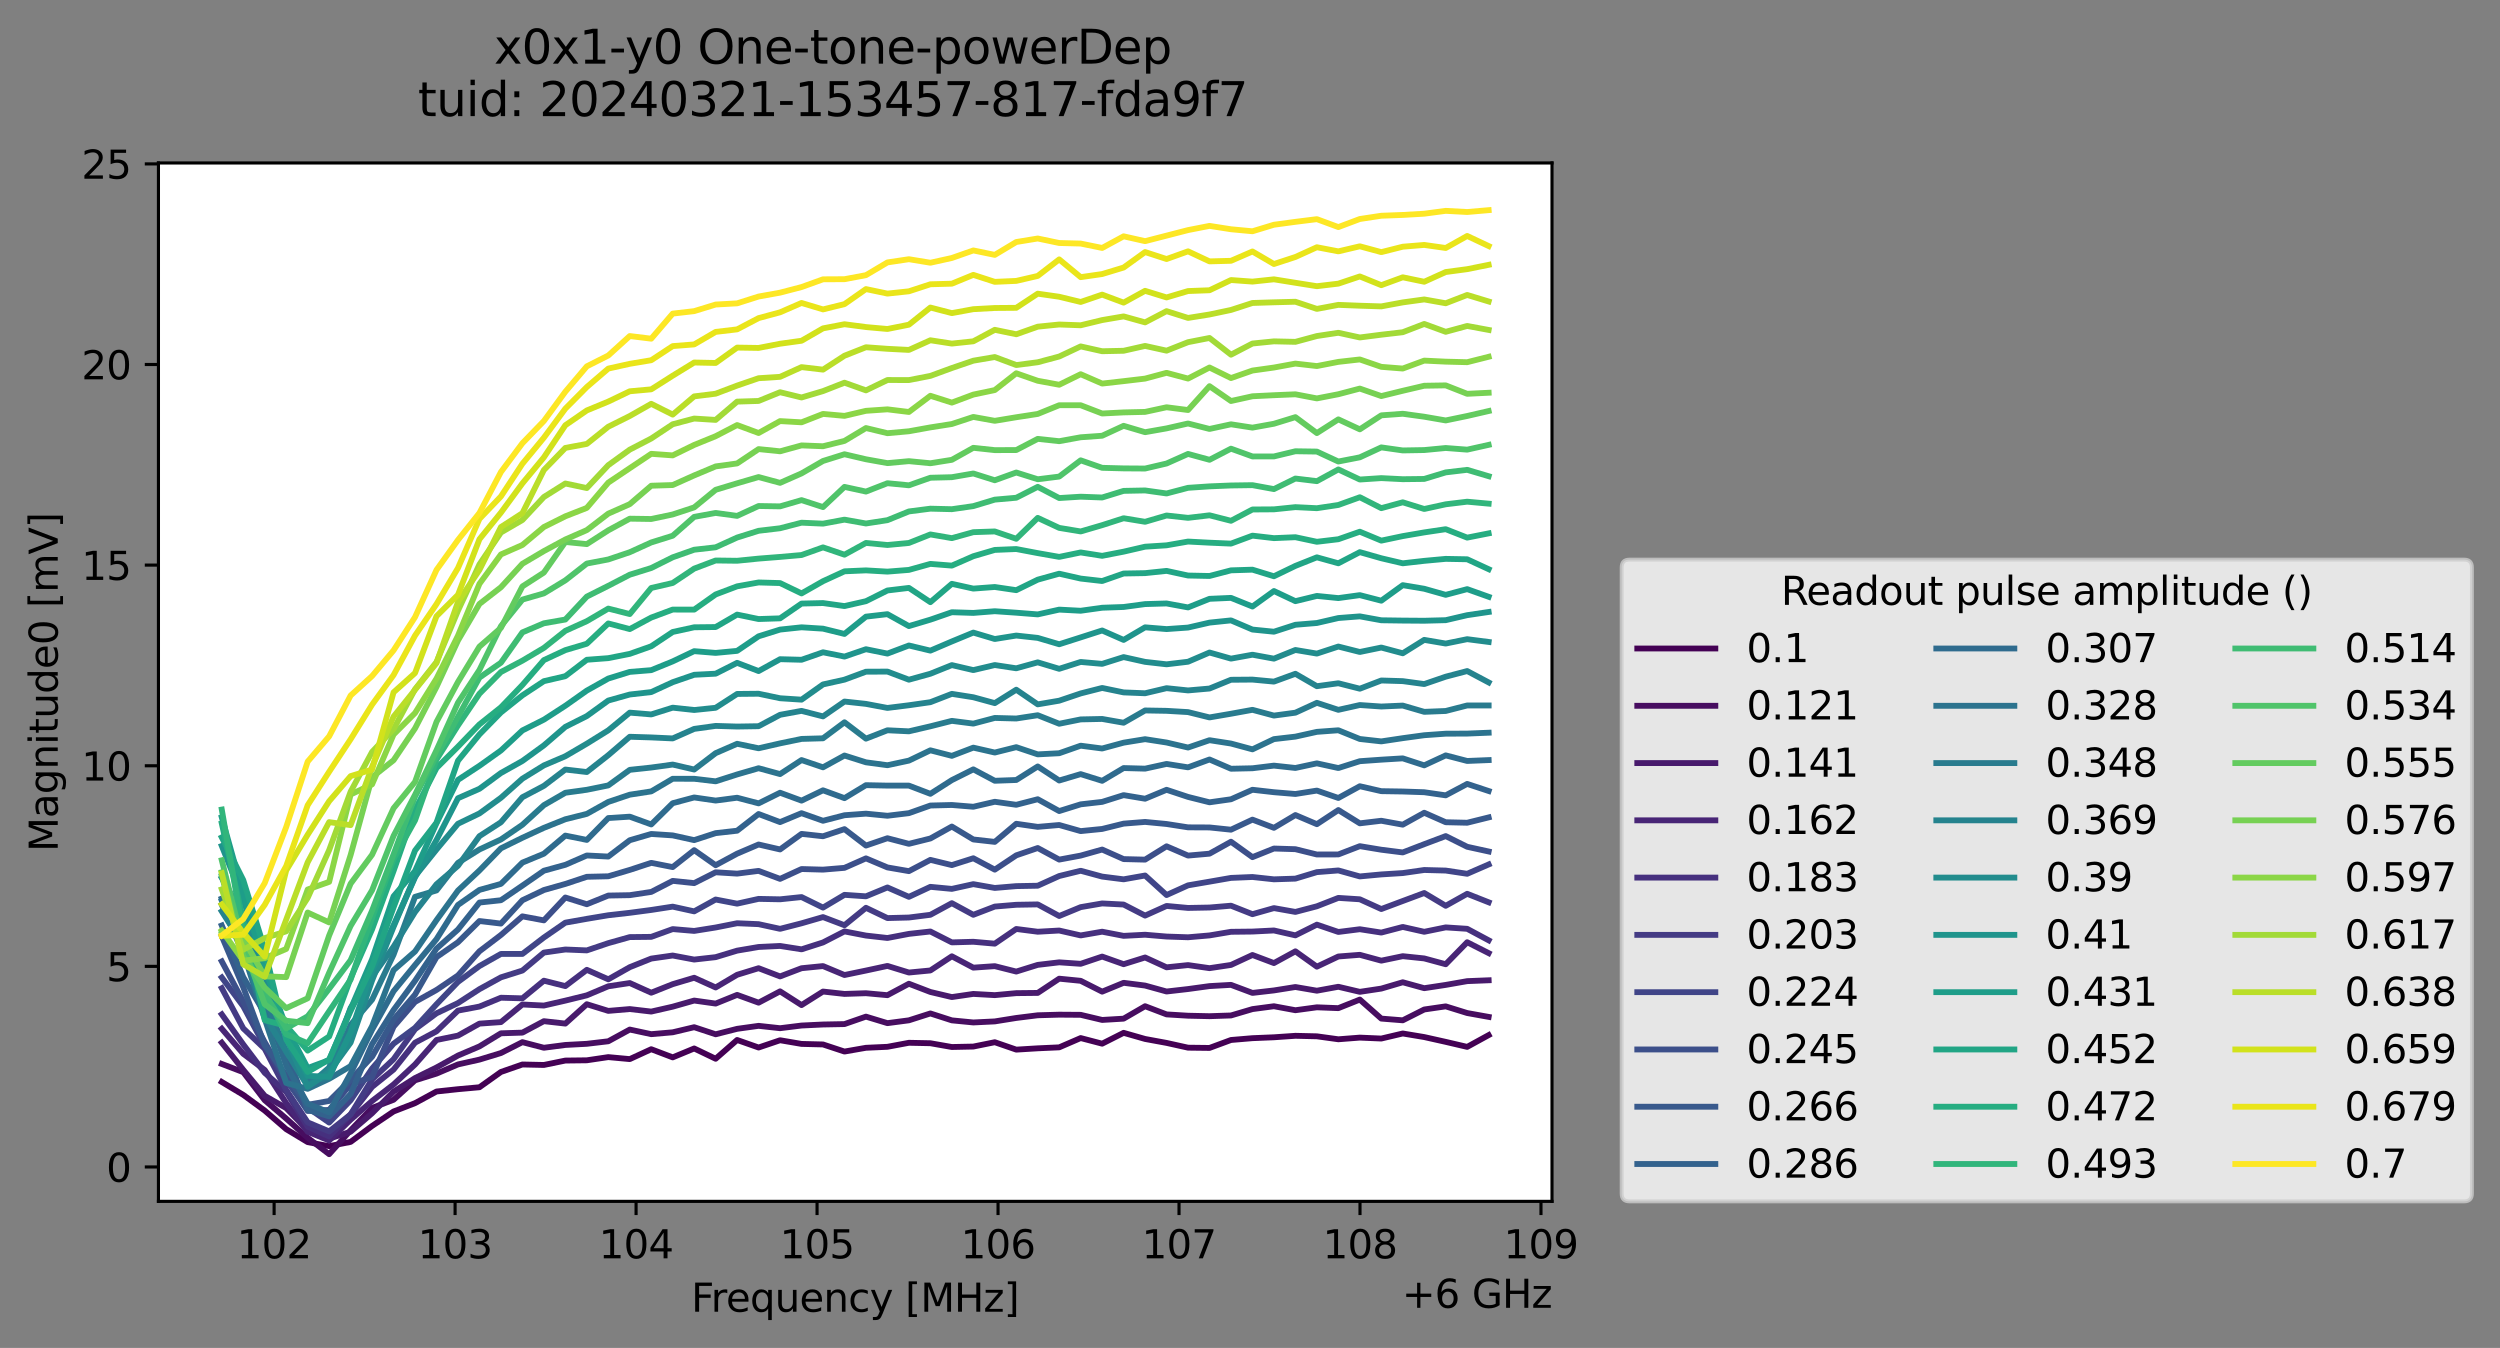 <?xml version="1.0" encoding="utf-8" standalone="no"?>
<!DOCTYPE svg PUBLIC "-//W3C//DTD SVG 1.1//EN"
  "http://www.w3.org/Graphics/SVG/1.1/DTD/svg11.dtd">
<svg xmlns:xlink="http://www.w3.org/1999/xlink" width="640.663pt" height="345.428pt" viewBox="0 0 640.663 345.428" xmlns="http://www.w3.org/2000/svg" version="1.1">
 <rect x="0" y="0" width="640.663" height="345.428" fill="#808080" stroke="none"/>
 <defs>
  <style type="text/css">*{stroke-linejoin: round; stroke-linecap: butt}</style>
 </defs>
 <g id="figure_1">
  <g id="patch_1">
   <path d="M 0 345.428 
L 640.663 345.428 
L 640.663 -0 
L 0 -0 
L 0 345.428 
z
" style="fill: none; opacity: 0"/>
  </g>
  <g id="axes_1">
   <g id="patch_2">
    <path d="M 40.603 307.872 
L 397.723 307.872 
L 397.723 41.76 
L 40.603 41.76 
z
" style="fill: #ffffff"/>
   </g>
   <g id="matplotlib.axis_1">
    <g id="xtick_1">
     <g id="line2d_1">
      <defs>
       <path id="mdaba33a54f" d="M 0 0 
L 0 3.5 
" style="stroke: #000000; stroke-width: 0.8"/>
      </defs>
      <g>
       <use xlink:href="#mdaba33a54f" x="70.245" y="307.872" style="stroke: #000000; stroke-width: 0.8"/>
      </g>
     </g>
     <g id="text_1">
      <!-- 102 -->
      <g transform="translate(60.701 322.47) scale(0.1 -0.1)">
       <defs>
        <path id="DejaVuSans-31" d="M 794 531 
L 1825 531 
L 1825 4091 
L 703 3866 
L 703 4441 
L 1819 4666 
L 2450 4666 
L 2450 531 
L 3481 531 
L 3481 0 
L 794 0 
L 794 531 
z
" transform="scale(0.016)"/>
        <path id="DejaVuSans-30" d="M 2034 4250 
Q 1547 4250 1301 3770 
Q 1056 3291 1056 2328 
Q 1056 1369 1301 889 
Q 1547 409 2034 409 
Q 2525 409 2770 889 
Q 3016 1369 3016 2328 
Q 3016 3291 2770 3770 
Q 2525 4250 2034 4250 
z
M 2034 4750 
Q 2819 4750 3233 4129 
Q 3647 3509 3647 2328 
Q 3647 1150 3233 529 
Q 2819 -91 2034 -91 
Q 1250 -91 836 529 
Q 422 1150 422 2328 
Q 422 3509 836 4129 
Q 1250 4750 2034 4750 
z
" transform="scale(0.016)"/>
        <path id="DejaVuSans-32" d="M 1228 531 
L 3431 531 
L 3431 0 
L 469 0 
L 469 531 
Q 828 903 1448 1529 
Q 2069 2156 2228 2338 
Q 2531 2678 2651 2914 
Q 2772 3150 2772 3378 
Q 2772 3750 2511 3984 
Q 2250 4219 1831 4219 
Q 1534 4219 1204 4116 
Q 875 4013 500 3803 
L 500 4441 
Q 881 4594 1212 4672 
Q 1544 4750 1819 4750 
Q 2544 4750 2975 4387 
Q 3406 4025 3406 3419 
Q 3406 3131 3298 2873 
Q 3191 2616 2906 2266 
Q 2828 2175 2409 1742 
Q 1991 1309 1228 531 
z
" transform="scale(0.016)"/>
       </defs>
       <use xlink:href="#DejaVuSans-31"/>
       <use xlink:href="#DejaVuSans-30" x="63.623"/>
       <use xlink:href="#DejaVuSans-32" x="127.246"/>
      </g>
     </g>
    </g>
    <g id="xtick_2">
     <g id="line2d_2">
      <g>
       <use xlink:href="#mdaba33a54f" x="116.624" y="307.872" style="stroke: #000000; stroke-width: 0.8"/>
      </g>
     </g>
     <g id="text_2">
      <!-- 103 -->
      <g transform="translate(107.081 322.47) scale(0.1 -0.1)">
       <defs>
        <path id="DejaVuSans-33" d="M 2597 2516 
Q 3050 2419 3304 2112 
Q 3559 1806 3559 1356 
Q 3559 666 3084 287 
Q 2609 -91 1734 -91 
Q 1441 -91 1130 -33 
Q 819 25 488 141 
L 488 750 
Q 750 597 1062 519 
Q 1375 441 1716 441 
Q 2309 441 2620 675 
Q 2931 909 2931 1356 
Q 2931 1769 2642 2001 
Q 2353 2234 1838 2234 
L 1294 2234 
L 1294 2753 
L 1863 2753 
Q 2328 2753 2575 2939 
Q 2822 3125 2822 3475 
Q 2822 3834 2567 4026 
Q 2313 4219 1838 4219 
Q 1578 4219 1281 4162 
Q 984 4106 628 3988 
L 628 4550 
Q 988 4650 1302 4700 
Q 1616 4750 1894 4750 
Q 2613 4750 3031 4423 
Q 3450 4097 3450 3541 
Q 3450 3153 3228 2886 
Q 3006 2619 2597 2516 
z
" transform="scale(0.016)"/>
       </defs>
       <use xlink:href="#DejaVuSans-31"/>
       <use xlink:href="#DejaVuSans-30" x="63.623"/>
       <use xlink:href="#DejaVuSans-33" x="127.246"/>
      </g>
     </g>
    </g>
    <g id="xtick_3">
     <g id="line2d_3">
      <g>
       <use xlink:href="#mdaba33a54f" x="163.004" y="307.872" style="stroke: #000000; stroke-width: 0.8"/>
      </g>
     </g>
     <g id="text_3">
      <!-- 104 -->
      <g transform="translate(153.46 322.47) scale(0.1 -0.1)">
       <defs>
        <path id="DejaVuSans-34" d="M 2419 4116 
L 825 1625 
L 2419 1625 
L 2419 4116 
z
M 2253 4666 
L 3047 4666 
L 3047 1625 
L 3713 1625 
L 3713 1100 
L 3047 1100 
L 3047 0 
L 2419 0 
L 2419 1100 
L 313 1100 
L 313 1709 
L 2253 4666 
z
" transform="scale(0.016)"/>
       </defs>
       <use xlink:href="#DejaVuSans-31"/>
       <use xlink:href="#DejaVuSans-30" x="63.623"/>
       <use xlink:href="#DejaVuSans-34" x="127.246"/>
      </g>
     </g>
    </g>
    <g id="xtick_4">
     <g id="line2d_4">
      <g>
       <use xlink:href="#mdaba33a54f" x="209.383" y="307.872" style="stroke: #000000; stroke-width: 0.8"/>
      </g>
     </g>
     <g id="text_4">
      <!-- 105 -->
      <g transform="translate(199.839 322.47) scale(0.1 -0.1)">
       <defs>
        <path id="DejaVuSans-35" d="M 691 4666 
L 3169 4666 
L 3169 4134 
L 1269 4134 
L 1269 2991 
Q 1406 3038 1543 3061 
Q 1681 3084 1819 3084 
Q 2600 3084 3056 2656 
Q 3513 2228 3513 1497 
Q 3513 744 3044 326 
Q 2575 -91 1722 -91 
Q 1428 -91 1123 -41 
Q 819 9 494 109 
L 494 744 
Q 775 591 1075 516 
Q 1375 441 1709 441 
Q 2250 441 2565 725 
Q 2881 1009 2881 1497 
Q 2881 1984 2565 2268 
Q 2250 2553 1709 2553 
Q 1456 2553 1204 2497 
Q 953 2441 691 2322 
L 691 4666 
z
" transform="scale(0.016)"/>
       </defs>
       <use xlink:href="#DejaVuSans-31"/>
       <use xlink:href="#DejaVuSans-30" x="63.623"/>
       <use xlink:href="#DejaVuSans-35" x="127.246"/>
      </g>
     </g>
    </g>
    <g id="xtick_5">
     <g id="line2d_5">
      <g>
       <use xlink:href="#mdaba33a54f" x="255.762" y="307.872" style="stroke: #000000; stroke-width: 0.8"/>
      </g>
     </g>
     <g id="text_5">
      <!-- 106 -->
      <g transform="translate(246.218 322.47) scale(0.1 -0.1)">
       <defs>
        <path id="DejaVuSans-36" d="M 2113 2584 
Q 1688 2584 1439 2293 
Q 1191 2003 1191 1497 
Q 1191 994 1439 701 
Q 1688 409 2113 409 
Q 2538 409 2786 701 
Q 3034 994 3034 1497 
Q 3034 2003 2786 2293 
Q 2538 2584 2113 2584 
z
M 3366 4563 
L 3366 3988 
Q 3128 4100 2886 4159 
Q 2644 4219 2406 4219 
Q 1781 4219 1451 3797 
Q 1122 3375 1075 2522 
Q 1259 2794 1537 2939 
Q 1816 3084 2150 3084 
Q 2853 3084 3261 2657 
Q 3669 2231 3669 1497 
Q 3669 778 3244 343 
Q 2819 -91 2113 -91 
Q 1303 -91 875 529 
Q 447 1150 447 2328 
Q 447 3434 972 4092 
Q 1497 4750 2381 4750 
Q 2619 4750 2861 4703 
Q 3103 4656 3366 4563 
z
" transform="scale(0.016)"/>
       </defs>
       <use xlink:href="#DejaVuSans-31"/>
       <use xlink:href="#DejaVuSans-30" x="63.623"/>
       <use xlink:href="#DejaVuSans-36" x="127.246"/>
      </g>
     </g>
    </g>
    <g id="xtick_6">
     <g id="line2d_6">
      <g>
       <use xlink:href="#mdaba33a54f" x="302.141" y="307.872" style="stroke: #000000; stroke-width: 0.8"/>
      </g>
     </g>
     <g id="text_6">
      <!-- 107 -->
      <g transform="translate(292.598 322.47) scale(0.1 -0.1)">
       <defs>
        <path id="DejaVuSans-37" d="M 525 4666 
L 3525 4666 
L 3525 4397 
L 1831 0 
L 1172 0 
L 2766 4134 
L 525 4134 
L 525 4666 
z
" transform="scale(0.016)"/>
       </defs>
       <use xlink:href="#DejaVuSans-31"/>
       <use xlink:href="#DejaVuSans-30" x="63.623"/>
       <use xlink:href="#DejaVuSans-37" x="127.246"/>
      </g>
     </g>
    </g>
    <g id="xtick_7">
     <g id="line2d_7">
      <g>
       <use xlink:href="#mdaba33a54f" x="348.521" y="307.872" style="stroke: #000000; stroke-width: 0.8"/>
      </g>
     </g>
     <g id="text_7">
      <!-- 108 -->
      <g transform="translate(338.977 322.47) scale(0.1 -0.1)">
       <defs>
        <path id="DejaVuSans-38" d="M 2034 2216 
Q 1584 2216 1326 1975 
Q 1069 1734 1069 1313 
Q 1069 891 1326 650 
Q 1584 409 2034 409 
Q 2484 409 2743 651 
Q 3003 894 3003 1313 
Q 3003 1734 2745 1975 
Q 2488 2216 2034 2216 
z
M 1403 2484 
Q 997 2584 770 2862 
Q 544 3141 544 3541 
Q 544 4100 942 4425 
Q 1341 4750 2034 4750 
Q 2731 4750 3128 4425 
Q 3525 4100 3525 3541 
Q 3525 3141 3298 2862 
Q 3072 2584 2669 2484 
Q 3125 2378 3379 2068 
Q 3634 1759 3634 1313 
Q 3634 634 3220 271 
Q 2806 -91 2034 -91 
Q 1263 -91 848 271 
Q 434 634 434 1313 
Q 434 1759 690 2068 
Q 947 2378 1403 2484 
z
M 1172 3481 
Q 1172 3119 1398 2916 
Q 1625 2713 2034 2713 
Q 2441 2713 2670 2916 
Q 2900 3119 2900 3481 
Q 2900 3844 2670 4047 
Q 2441 4250 2034 4250 
Q 1625 4250 1398 4047 
Q 1172 3844 1172 3481 
z
" transform="scale(0.016)"/>
       </defs>
       <use xlink:href="#DejaVuSans-31"/>
       <use xlink:href="#DejaVuSans-30" x="63.623"/>
       <use xlink:href="#DejaVuSans-38" x="127.246"/>
      </g>
     </g>
    </g>
    <g id="xtick_8">
     <g id="line2d_8">
      <g>
       <use xlink:href="#mdaba33a54f" x="394.9" y="307.872" style="stroke: #000000; stroke-width: 0.8"/>
      </g>
     </g>
     <g id="text_8">
      <!-- 109 -->
      <g transform="translate(385.356 322.47) scale(0.1 -0.1)">
       <defs>
        <path id="DejaVuSans-39" d="M 703 97 
L 703 672 
Q 941 559 1184 500 
Q 1428 441 1663 441 
Q 2288 441 2617 861 
Q 2947 1281 2994 2138 
Q 2813 1869 2534 1725 
Q 2256 1581 1919 1581 
Q 1219 1581 811 2004 
Q 403 2428 403 3163 
Q 403 3881 828 4315 
Q 1253 4750 1959 4750 
Q 2769 4750 3195 4129 
Q 3622 3509 3622 2328 
Q 3622 1225 3098 567 
Q 2575 -91 1691 -91 
Q 1453 -91 1209 -44 
Q 966 3 703 97 
z
M 1959 2075 
Q 2384 2075 2632 2365 
Q 2881 2656 2881 3163 
Q 2881 3666 2632 3958 
Q 2384 4250 1959 4250 
Q 1534 4250 1286 3958 
Q 1038 3666 1038 3163 
Q 1038 2656 1286 2365 
Q 1534 2075 1959 2075 
z
" transform="scale(0.016)"/>
       </defs>
       <use xlink:href="#DejaVuSans-31"/>
       <use xlink:href="#DejaVuSans-30" x="63.623"/>
       <use xlink:href="#DejaVuSans-39" x="127.246"/>
      </g>
     </g>
    </g>
    <g id="text_9">
     <!-- Frequency [MHz] -->
     <g transform="translate(177.144 336.149) scale(0.1 -0.1)">
      <defs>
       <path id="DejaVuSans-46" d="M 628 4666 
L 3309 4666 
L 3309 4134 
L 1259 4134 
L 1259 2759 
L 3109 2759 
L 3109 2228 
L 1259 2228 
L 1259 0 
L 628 0 
L 628 4666 
z
" transform="scale(0.016)"/>
       <path id="DejaVuSans-72" d="M 2631 2963 
Q 2534 3019 2420 3045 
Q 2306 3072 2169 3072 
Q 1681 3072 1420 2755 
Q 1159 2438 1159 1844 
L 1159 0 
L 581 0 
L 581 3500 
L 1159 3500 
L 1159 2956 
Q 1341 3275 1631 3429 
Q 1922 3584 2338 3584 
Q 2397 3584 2469 3576 
Q 2541 3569 2628 3553 
L 2631 2963 
z
" transform="scale(0.016)"/>
       <path id="DejaVuSans-65" d="M 3597 1894 
L 3597 1613 
L 953 1613 
Q 991 1019 1311 708 
Q 1631 397 2203 397 
Q 2534 397 2845 478 
Q 3156 559 3463 722 
L 3463 178 
Q 3153 47 2828 -22 
Q 2503 -91 2169 -91 
Q 1331 -91 842 396 
Q 353 884 353 1716 
Q 353 2575 817 3079 
Q 1281 3584 2069 3584 
Q 2775 3584 3186 3129 
Q 3597 2675 3597 1894 
z
M 3022 2063 
Q 3016 2534 2758 2815 
Q 2500 3097 2075 3097 
Q 1594 3097 1305 2825 
Q 1016 2553 972 2059 
L 3022 2063 
z
" transform="scale(0.016)"/>
       <path id="DejaVuSans-71" d="M 947 1747 
Q 947 1113 1208 752 
Q 1469 391 1925 391 
Q 2381 391 2643 752 
Q 2906 1113 2906 1747 
Q 2906 2381 2643 2742 
Q 2381 3103 1925 3103 
Q 1469 3103 1208 2742 
Q 947 2381 947 1747 
z
M 2906 525 
Q 2725 213 2448 61 
Q 2172 -91 1784 -91 
Q 1150 -91 751 415 
Q 353 922 353 1747 
Q 353 2572 751 3078 
Q 1150 3584 1784 3584 
Q 2172 3584 2448 3432 
Q 2725 3281 2906 2969 
L 2906 3500 
L 3481 3500 
L 3481 -1331 
L 2906 -1331 
L 2906 525 
z
" transform="scale(0.016)"/>
       <path id="DejaVuSans-75" d="M 544 1381 
L 544 3500 
L 1119 3500 
L 1119 1403 
Q 1119 906 1312 657 
Q 1506 409 1894 409 
Q 2359 409 2629 706 
Q 2900 1003 2900 1516 
L 2900 3500 
L 3475 3500 
L 3475 0 
L 2900 0 
L 2900 538 
Q 2691 219 2414 64 
Q 2138 -91 1772 -91 
Q 1169 -91 856 284 
Q 544 659 544 1381 
z
M 1991 3584 
L 1991 3584 
z
" transform="scale(0.016)"/>
       <path id="DejaVuSans-6e" d="M 3513 2113 
L 3513 0 
L 2938 0 
L 2938 2094 
Q 2938 2591 2744 2837 
Q 2550 3084 2163 3084 
Q 1697 3084 1428 2787 
Q 1159 2491 1159 1978 
L 1159 0 
L 581 0 
L 581 3500 
L 1159 3500 
L 1159 2956 
Q 1366 3272 1645 3428 
Q 1925 3584 2291 3584 
Q 2894 3584 3203 3211 
Q 3513 2838 3513 2113 
z
" transform="scale(0.016)"/>
       <path id="DejaVuSans-63" d="M 3122 3366 
L 3122 2828 
Q 2878 2963 2633 3030 
Q 2388 3097 2138 3097 
Q 1578 3097 1268 2742 
Q 959 2388 959 1747 
Q 959 1106 1268 751 
Q 1578 397 2138 397 
Q 2388 397 2633 464 
Q 2878 531 3122 666 
L 3122 134 
Q 2881 22 2623 -34 
Q 2366 -91 2075 -91 
Q 1284 -91 818 406 
Q 353 903 353 1747 
Q 353 2603 823 3093 
Q 1294 3584 2113 3584 
Q 2378 3584 2631 3529 
Q 2884 3475 3122 3366 
z
" transform="scale(0.016)"/>
       <path id="DejaVuSans-79" d="M 2059 -325 
Q 1816 -950 1584 -1140 
Q 1353 -1331 966 -1331 
L 506 -1331 
L 506 -850 
L 844 -850 
Q 1081 -850 1212 -737 
Q 1344 -625 1503 -206 
L 1606 56 
L 191 3500 
L 800 3500 
L 1894 763 
L 2988 3500 
L 3597 3500 
L 2059 -325 
z
" transform="scale(0.016)"/>
       <path id="DejaVuSans-20" transform="scale(0.016)"/>
       <path id="DejaVuSans-5b" d="M 550 4863 
L 1875 4863 
L 1875 4416 
L 1125 4416 
L 1125 -397 
L 1875 -397 
L 1875 -844 
L 550 -844 
L 550 4863 
z
" transform="scale(0.016)"/>
       <path id="DejaVuSans-4d" d="M 628 4666 
L 1569 4666 
L 2759 1491 
L 3956 4666 
L 4897 4666 
L 4897 0 
L 4281 0 
L 4281 4097 
L 3078 897 
L 2444 897 
L 1241 4097 
L 1241 0 
L 628 0 
L 628 4666 
z
" transform="scale(0.016)"/>
       <path id="DejaVuSans-48" d="M 628 4666 
L 1259 4666 
L 1259 2753 
L 3553 2753 
L 3553 4666 
L 4184 4666 
L 4184 0 
L 3553 0 
L 3553 2222 
L 1259 2222 
L 1259 0 
L 628 0 
L 628 4666 
z
" transform="scale(0.016)"/>
       <path id="DejaVuSans-7a" d="M 353 3500 
L 3084 3500 
L 3084 2975 
L 922 459 
L 3084 459 
L 3084 0 
L 275 0 
L 275 525 
L 2438 3041 
L 353 3041 
L 353 3500 
z
" transform="scale(0.016)"/>
       <path id="DejaVuSans-5d" d="M 1947 4863 
L 1947 -844 
L 622 -844 
L 622 -397 
L 1369 -397 
L 1369 4416 
L 622 4416 
L 622 4863 
L 1947 4863 
z
" transform="scale(0.016)"/>
      </defs>
      <use xlink:href="#DejaVuSans-46"/>
      <use xlink:href="#DejaVuSans-72" x="50.27"/>
      <use xlink:href="#DejaVuSans-65" x="89.133"/>
      <use xlink:href="#DejaVuSans-71" x="150.656"/>
      <use xlink:href="#DejaVuSans-75" x="214.133"/>
      <use xlink:href="#DejaVuSans-65" x="277.512"/>
      <use xlink:href="#DejaVuSans-6e" x="339.035"/>
      <use xlink:href="#DejaVuSans-63" x="402.414"/>
      <use xlink:href="#DejaVuSans-79" x="457.395"/>
      <use xlink:href="#DejaVuSans-20" x="516.574"/>
      <use xlink:href="#DejaVuSans-5b" x="548.361"/>
      <use xlink:href="#DejaVuSans-4d" x="587.375"/>
      <use xlink:href="#DejaVuSans-48" x="673.654"/>
      <use xlink:href="#DejaVuSans-7a" x="748.85"/>
      <use xlink:href="#DejaVuSans-5d" x="801.34"/>
     </g>
    </g>
    <g id="text_10">
     <!-- +6 GHz -->
     <g transform="translate(359.286 335.149) scale(0.1 -0.1)">
      <defs>
       <path id="DejaVuSans-2b" d="M 2944 4013 
L 2944 2272 
L 4684 2272 
L 4684 1741 
L 2944 1741 
L 2944 0 
L 2419 0 
L 2419 1741 
L 678 1741 
L 678 2272 
L 2419 2272 
L 2419 4013 
L 2944 4013 
z
" transform="scale(0.016)"/>
       <path id="DejaVuSans-47" d="M 3809 666 
L 3809 1919 
L 2778 1919 
L 2778 2438 
L 4434 2438 
L 4434 434 
Q 4069 175 3628 42 
Q 3188 -91 2688 -91 
Q 1594 -91 976 548 
Q 359 1188 359 2328 
Q 359 3472 976 4111 
Q 1594 4750 2688 4750 
Q 3144 4750 3555 4637 
Q 3966 4525 4313 4306 
L 4313 3634 
Q 3963 3931 3569 4081 
Q 3175 4231 2741 4231 
Q 1884 4231 1454 3753 
Q 1025 3275 1025 2328 
Q 1025 1384 1454 906 
Q 1884 428 2741 428 
Q 3075 428 3337 486 
Q 3600 544 3809 666 
z
" transform="scale(0.016)"/>
      </defs>
      <use xlink:href="#DejaVuSans-2b"/>
      <use xlink:href="#DejaVuSans-36" x="83.789"/>
      <use xlink:href="#DejaVuSans-20" x="147.412"/>
      <use xlink:href="#DejaVuSans-47" x="179.199"/>
      <use xlink:href="#DejaVuSans-48" x="256.689"/>
      <use xlink:href="#DejaVuSans-7a" x="331.885"/>
     </g>
    </g>
   </g>
   <g id="matplotlib.axis_2">
    <g id="ytick_1">
     <g id="line2d_9">
      <defs>
       <path id="me42b2b65b0" d="M 0 0 
L -3.5 0 
" style="stroke: #000000; stroke-width: 0.8"/>
      </defs>
      <g>
       <use xlink:href="#me42b2b65b0" x="40.603" y="299.059" style="stroke: #000000; stroke-width: 0.8"/>
      </g>
     </g>
     <g id="text_11">
      <!-- 0 -->
      <g transform="translate(27.241 302.858) scale(0.1 -0.1)">
       <use xlink:href="#DejaVuSans-30"/>
      </g>
     </g>
    </g>
    <g id="ytick_2">
     <g id="line2d_10">
      <g>
       <use xlink:href="#me42b2b65b0" x="40.603" y="247.647" style="stroke: #000000; stroke-width: 0.8"/>
      </g>
     </g>
     <g id="text_12">
      <!-- 5 -->
      <g transform="translate(27.241 251.446) scale(0.1 -0.1)">
       <use xlink:href="#DejaVuSans-35"/>
      </g>
     </g>
    </g>
    <g id="ytick_3">
     <g id="line2d_11">
      <g>
       <use xlink:href="#me42b2b65b0" x="40.603" y="196.234" style="stroke: #000000; stroke-width: 0.8"/>
      </g>
     </g>
     <g id="text_13">
      <!-- 10 -->
      <g transform="translate(20.878 200.034) scale(0.1 -0.1)">
       <use xlink:href="#DejaVuSans-31"/>
       <use xlink:href="#DejaVuSans-30" x="63.623"/>
      </g>
     </g>
    </g>
    <g id="ytick_4">
     <g id="line2d_12">
      <g>
       <use xlink:href="#me42b2b65b0" x="40.603" y="144.822" style="stroke: #000000; stroke-width: 0.8"/>
      </g>
     </g>
     <g id="text_14">
      <!-- 15 -->
      <g transform="translate(20.878 148.621) scale(0.1 -0.1)">
       <use xlink:href="#DejaVuSans-31"/>
       <use xlink:href="#DejaVuSans-35" x="63.623"/>
      </g>
     </g>
    </g>
    <g id="ytick_5">
     <g id="line2d_13">
      <g>
       <use xlink:href="#me42b2b65b0" x="40.603" y="93.41" style="stroke: #000000; stroke-width: 0.8"/>
      </g>
     </g>
     <g id="text_15">
      <!-- 20 -->
      <g transform="translate(20.878 97.209) scale(0.1 -0.1)">
       <use xlink:href="#DejaVuSans-32"/>
       <use xlink:href="#DejaVuSans-30" x="63.623"/>
      </g>
     </g>
    </g>
    <g id="ytick_6">
     <g id="line2d_14">
      <g>
       <use xlink:href="#me42b2b65b0" x="40.603" y="41.998" style="stroke: #000000; stroke-width: 0.8"/>
      </g>
     </g>
     <g id="text_16">
      <!-- 25 -->
      <g transform="translate(20.878 45.797) scale(0.1 -0.1)">
       <use xlink:href="#DejaVuSans-32"/>
       <use xlink:href="#DejaVuSans-35" x="63.623"/>
      </g>
     </g>
    </g>
    <g id="text_17">
     <!-- Magnitude0 [mV] -->
     <g transform="translate(14.798 218.268) rotate(-90) scale(0.1 -0.1)">
      <defs>
       <path id="DejaVuSans-61" d="M 2194 1759 
Q 1497 1759 1228 1600 
Q 959 1441 959 1056 
Q 959 750 1161 570 
Q 1363 391 1709 391 
Q 2188 391 2477 730 
Q 2766 1069 2766 1631 
L 2766 1759 
L 2194 1759 
z
M 3341 1997 
L 3341 0 
L 2766 0 
L 2766 531 
Q 2569 213 2275 61 
Q 1981 -91 1556 -91 
Q 1019 -91 701 211 
Q 384 513 384 1019 
Q 384 1609 779 1909 
Q 1175 2209 1959 2209 
L 2766 2209 
L 2766 2266 
Q 2766 2663 2505 2880 
Q 2244 3097 1772 3097 
Q 1472 3097 1187 3025 
Q 903 2953 641 2809 
L 641 3341 
Q 956 3463 1253 3523 
Q 1550 3584 1831 3584 
Q 2591 3584 2966 3190 
Q 3341 2797 3341 1997 
z
" transform="scale(0.016)"/>
       <path id="DejaVuSans-67" d="M 2906 1791 
Q 2906 2416 2648 2759 
Q 2391 3103 1925 3103 
Q 1463 3103 1205 2759 
Q 947 2416 947 1791 
Q 947 1169 1205 825 
Q 1463 481 1925 481 
Q 2391 481 2648 825 
Q 2906 1169 2906 1791 
z
M 3481 434 
Q 3481 -459 3084 -895 
Q 2688 -1331 1869 -1331 
Q 1566 -1331 1297 -1286 
Q 1028 -1241 775 -1147 
L 775 -588 
Q 1028 -725 1275 -790 
Q 1522 -856 1778 -856 
Q 2344 -856 2625 -561 
Q 2906 -266 2906 331 
L 2906 616 
Q 2728 306 2450 153 
Q 2172 0 1784 0 
Q 1141 0 747 490 
Q 353 981 353 1791 
Q 353 2603 747 3093 
Q 1141 3584 1784 3584 
Q 2172 3584 2450 3431 
Q 2728 3278 2906 2969 
L 2906 3500 
L 3481 3500 
L 3481 434 
z
" transform="scale(0.016)"/>
       <path id="DejaVuSans-69" d="M 603 3500 
L 1178 3500 
L 1178 0 
L 603 0 
L 603 3500 
z
M 603 4863 
L 1178 4863 
L 1178 4134 
L 603 4134 
L 603 4863 
z
" transform="scale(0.016)"/>
       <path id="DejaVuSans-74" d="M 1172 4494 
L 1172 3500 
L 2356 3500 
L 2356 3053 
L 1172 3053 
L 1172 1153 
Q 1172 725 1289 603 
Q 1406 481 1766 481 
L 2356 481 
L 2356 0 
L 1766 0 
Q 1100 0 847 248 
Q 594 497 594 1153 
L 594 3053 
L 172 3053 
L 172 3500 
L 594 3500 
L 594 4494 
L 1172 4494 
z
" transform="scale(0.016)"/>
       <path id="DejaVuSans-64" d="M 2906 2969 
L 2906 4863 
L 3481 4863 
L 3481 0 
L 2906 0 
L 2906 525 
Q 2725 213 2448 61 
Q 2172 -91 1784 -91 
Q 1150 -91 751 415 
Q 353 922 353 1747 
Q 353 2572 751 3078 
Q 1150 3584 1784 3584 
Q 2172 3584 2448 3432 
Q 2725 3281 2906 2969 
z
M 947 1747 
Q 947 1113 1208 752 
Q 1469 391 1925 391 
Q 2381 391 2643 752 
Q 2906 1113 2906 1747 
Q 2906 2381 2643 2742 
Q 2381 3103 1925 3103 
Q 1469 3103 1208 2742 
Q 947 2381 947 1747 
z
" transform="scale(0.016)"/>
       <path id="DejaVuSans-6d" d="M 3328 2828 
Q 3544 3216 3844 3400 
Q 4144 3584 4550 3584 
Q 5097 3584 5394 3201 
Q 5691 2819 5691 2113 
L 5691 0 
L 5113 0 
L 5113 2094 
Q 5113 2597 4934 2840 
Q 4756 3084 4391 3084 
Q 3944 3084 3684 2787 
Q 3425 2491 3425 1978 
L 3425 0 
L 2847 0 
L 2847 2094 
Q 2847 2600 2669 2842 
Q 2491 3084 2119 3084 
Q 1678 3084 1418 2786 
Q 1159 2488 1159 1978 
L 1159 0 
L 581 0 
L 581 3500 
L 1159 3500 
L 1159 2956 
Q 1356 3278 1631 3431 
Q 1906 3584 2284 3584 
Q 2666 3584 2933 3390 
Q 3200 3197 3328 2828 
z
" transform="scale(0.016)"/>
       <path id="DejaVuSans-56" d="M 1831 0 
L 50 4666 
L 709 4666 
L 2188 738 
L 3669 4666 
L 4325 4666 
L 2547 0 
L 1831 0 
z
" transform="scale(0.016)"/>
      </defs>
      <use xlink:href="#DejaVuSans-4d"/>
      <use xlink:href="#DejaVuSans-61" x="86.279"/>
      <use xlink:href="#DejaVuSans-67" x="147.559"/>
      <use xlink:href="#DejaVuSans-6e" x="211.035"/>
      <use xlink:href="#DejaVuSans-69" x="274.414"/>
      <use xlink:href="#DejaVuSans-74" x="302.197"/>
      <use xlink:href="#DejaVuSans-75" x="341.406"/>
      <use xlink:href="#DejaVuSans-64" x="404.785"/>
      <use xlink:href="#DejaVuSans-65" x="468.262"/>
      <use xlink:href="#DejaVuSans-30" x="529.785"/>
      <use xlink:href="#DejaVuSans-20" x="593.408"/>
      <use xlink:href="#DejaVuSans-5b" x="625.195"/>
      <use xlink:href="#DejaVuSans-6d" x="664.209"/>
      <use xlink:href="#DejaVuSans-56" x="761.621"/>
      <use xlink:href="#DejaVuSans-5d" x="830.029"/>
     </g>
    </g>
   </g>
   <g id="line2d_15">
    <path d="M 56.836 277.273 
L 62.338 280.578 
L 67.841 284.606 
L 73.344 289.368 
L 78.846 292.687 
L 84.349 293.719 
L 89.852 292.629 
L 95.354 288.54 
L 100.857 284.835 
L 106.359 282.699 
L 111.862 279.714 
L 117.365 279.122 
L 122.867 278.626 
L 128.37 274.706 
L 133.873 272.79 
L 139.375 272.913 
L 144.878 271.785 
L 150.38 271.718 
L 155.883 270.9 
L 161.386 271.412 
L 166.888 268.878 
L 172.391 270.967 
L 177.893 268.686 
L 183.396 271.323 
L 188.899 266.51 
L 194.401 268.443 
L 199.904 266.579 
L 205.407 267.519 
L 210.909 267.657 
L 216.412 269.476 
L 221.914 268.513 
L 227.417 268.26 
L 232.92 267.231 
L 238.422 267.344 
L 243.925 268.313 
L 249.428 268.196 
L 254.93 267.083 
L 260.433 268.983 
L 265.935 268.648 
L 271.438 268.399 
L 276.941 266.018 
L 282.443 267.459 
L 287.946 264.678 
L 293.448 266.252 
L 298.951 267.263 
L 304.454 268.483 
L 309.956 268.55 
L 315.459 266.513 
L 320.962 266.048 
L 326.464 265.82 
L 331.967 265.441 
L 337.469 265.571 
L 342.972 266.332 
L 348.475 265.904 
L 353.977 266.142 
L 359.48 264.845 
L 364.983 265.763 
L 370.485 266.994 
L 375.988 268.28 
L 381.49 265.263 
" clip-path="url(#p2913610608)" style="fill: none; stroke: #440154; stroke-width: 1.5; stroke-linecap: square"/>
   </g>
   <g id="line2d_16">
    <path d="M 56.836 272.653 
L 62.338 274.753 
L 67.841 281.948 
L 73.344 286.649 
L 78.846 291.567 
L 84.349 295.776 
L 89.852 289.656 
L 95.354 283.922 
L 100.857 281.835 
L 106.359 276.845 
L 111.862 275.129 
L 117.365 272.775 
L 122.867 271.54 
L 128.37 269.857 
L 133.873 267.066 
L 139.375 268.503 
L 144.878 267.787 
L 150.38 267.492 
L 155.883 266.843 
L 161.386 263.84 
L 166.888 265.019 
L 172.391 264.543 
L 177.893 263.234 
L 183.396 265.052 
L 188.899 263.655 
L 194.401 262.888 
L 199.904 263.493 
L 205.407 262.808 
L 210.909 262.544 
L 216.412 262.437 
L 221.914 260.525 
L 227.417 262.198 
L 232.92 261.473 
L 238.422 259.711 
L 243.925 261.484 
L 249.428 262.02 
L 254.93 261.752 
L 260.433 260.869 
L 265.935 260.18 
L 271.438 260.024 
L 276.941 260.066 
L 282.443 261.375 
L 287.946 261.046 
L 293.448 257.857 
L 298.951 259.955 
L 304.454 260.291 
L 309.956 260.414 
L 315.459 260.227 
L 320.962 258.597 
L 326.464 257.866 
L 331.967 258.886 
L 337.469 258.138 
L 342.972 258.353 
L 348.475 256.157 
L 353.977 261.03 
L 359.48 261.472 
L 364.983 258.699 
L 370.485 257.896 
L 375.988 259.607 
L 381.49 260.596 
" clip-path="url(#p2913610608)" style="fill: none; stroke: #470d60; stroke-width: 1.5; stroke-linecap: square"/>
   </g>
   <g id="line2d_17">
    <path d="M 56.836 267.206 
L 62.338 274.164 
L 67.841 280.818 
L 73.344 283.969 
L 78.846 289.63 
L 84.349 291.796 
L 89.852 290.019 
L 95.354 285.285 
L 100.857 279.747 
L 106.359 276.269 
L 111.862 273.556 
L 117.365 270.497 
L 122.867 268.157 
L 128.37 264.799 
L 133.873 264.626 
L 139.375 261.692 
L 144.878 262.311 
L 150.38 257.345 
L 155.883 259.055 
L 161.386 258.588 
L 166.888 259.231 
L 172.391 257.975 
L 177.893 256.407 
L 183.396 257.182 
L 188.899 254.952 
L 194.401 256.95 
L 199.904 254.048 
L 205.407 257.568 
L 210.909 254.098 
L 216.412 254.709 
L 221.914 254.526 
L 227.417 255.031 
L 232.92 252.099 
L 238.422 254.21 
L 243.925 255.514 
L 249.428 254.708 
L 254.93 255.018 
L 260.433 254.509 
L 265.935 254.45 
L 271.438 250.801 
L 276.941 251.349 
L 282.443 254.126 
L 287.946 251.86 
L 293.448 252.565 
L 298.951 254.089 
L 304.454 253.457 
L 309.956 252.703 
L 315.459 252.387 
L 320.962 254.448 
L 326.464 253.813 
L 331.967 252.936 
L 337.469 253.882 
L 342.972 252.875 
L 348.475 254.172 
L 353.977 253.342 
L 359.48 251.718 
L 364.983 253.237 
L 370.485 252.4 
L 375.988 251.432 
L 381.49 251.211 
" clip-path="url(#p2913610608)" style="fill: none; stroke: #481a6c; stroke-width: 1.5; stroke-linecap: square"/>
   </g>
   <g id="line2d_18">
    <path d="M 56.836 263.639 
L 62.338 270.05 
L 67.841 274.202 
L 73.344 282.69 
L 78.846 290.019 
L 84.349 292.278 
L 89.852 286.935 
L 95.354 282.147 
L 100.857 277.908 
L 106.359 272.791 
L 111.862 266.516 
L 117.365 265.391 
L 122.867 262.318 
L 128.37 261.932 
L 133.873 257.414 
L 139.375 257.69 
L 144.878 256.424 
L 150.38 255.069 
L 155.883 252.752 
L 161.386 251.918 
L 166.888 254.396 
L 172.391 252.206 
L 177.893 250.563 
L 183.396 253.052 
L 188.899 249.805 
L 194.401 248.116 
L 199.904 250.22 
L 205.407 248.123 
L 210.909 247.57 
L 216.412 249.864 
L 221.914 248.719 
L 227.417 247.532 
L 232.92 249.226 
L 238.422 248.696 
L 243.925 245.066 
L 249.428 247.975 
L 254.93 247.591 
L 260.433 248.98 
L 265.935 247.265 
L 271.438 246.612 
L 276.941 246.991 
L 282.443 245.137 
L 287.946 247.09 
L 293.448 245.368 
L 298.951 247.891 
L 304.454 247.317 
L 309.956 248.108 
L 315.459 247.281 
L 320.962 244.729 
L 326.464 246.802 
L 331.967 243.793 
L 337.469 247.722 
L 342.972 245.117 
L 348.475 244.686 
L 353.977 246.184 
L 359.48 245.036 
L 364.983 245.611 
L 370.485 247.102 
L 375.988 241.463 
L 381.49 244.249 
" clip-path="url(#p2913610608)" style="fill: none; stroke: #482576; stroke-width: 1.5; stroke-linecap: square"/>
   </g>
   <g id="line2d_19">
    <path d="M 56.836 259.948 
L 62.338 267.65 
L 67.841 274.935 
L 73.344 279.79 
L 78.846 288.712 
L 84.349 291.234 
L 89.852 285.578 
L 95.354 278.526 
L 100.857 274.096 
L 106.359 267.205 
L 111.862 264.284 
L 117.365 258.984 
L 122.867 257.948 
L 128.37 255.683 
L 133.873 255.838 
L 139.375 251.318 
L 144.878 252.702 
L 150.38 248.532 
L 155.883 250.964 
L 161.386 247.854 
L 166.888 245.653 
L 172.391 244.865 
L 177.893 245.902 
L 183.396 245.285 
L 188.899 243.615 
L 194.401 242.679 
L 199.904 242.414 
L 205.407 243.28 
L 210.909 241.517 
L 216.412 238.688 
L 221.914 239.752 
L 227.417 240.374 
L 232.92 239.322 
L 238.422 238.71 
L 243.925 241.501 
L 249.428 241.344 
L 254.93 241.829 
L 260.433 238.064 
L 265.935 238.77 
L 271.438 238.463 
L 276.941 239.716 
L 282.443 238.762 
L 287.946 239.827 
L 293.448 239.54 
L 298.951 240.004 
L 304.454 240.191 
L 309.956 239.715 
L 315.459 238.789 
L 320.962 238.726 
L 326.464 238.447 
L 331.967 239.699 
L 337.469 236.952 
L 342.972 238.828 
L 348.475 238.129 
L 353.977 238.985 
L 359.48 237.544 
L 364.983 238.785 
L 370.485 237.658 
L 375.988 238.022 
L 381.49 240.967 
" clip-path="url(#p2913610608)" style="fill: none; stroke: #46307e; stroke-width: 1.5; stroke-linecap: square"/>
   </g>
   <g id="line2d_20">
    <path d="M 56.836 253.233 
L 62.338 263.543 
L 67.841 268.777 
L 73.344 279.28 
L 78.846 287.626 
L 84.349 289.938 
L 89.852 285.584 
L 95.354 276.596 
L 100.857 271.443 
L 106.359 263.745 
L 111.862 259.677 
L 117.365 257.044 
L 122.867 253.485 
L 128.37 250.46 
L 133.873 248.72 
L 139.375 244.115 
L 144.878 243.324 
L 150.38 243.554 
L 155.883 241.693 
L 161.386 240.145 
L 166.888 240.084 
L 172.391 238.093 
L 177.893 238.564 
L 183.396 237.684 
L 188.899 236.594 
L 194.401 236.83 
L 199.904 238.028 
L 205.407 236.611 
L 210.909 235.015 
L 216.412 237.106 
L 221.914 232.637 
L 227.417 235.27 
L 232.92 235.129 
L 238.422 234.432 
L 243.925 231.452 
L 249.428 234.433 
L 254.93 232.321 
L 260.433 231.864 
L 265.935 231.767 
L 271.438 234.739 
L 276.941 232.469 
L 282.443 231.52 
L 287.946 231.803 
L 293.448 234.636 
L 298.951 232.161 
L 304.454 232.674 
L 309.956 232.568 
L 315.459 232.099 
L 320.962 234.274 
L 326.464 232.715 
L 331.967 233.695 
L 337.469 232.249 
L 342.972 230.1 
L 348.475 230.457 
L 353.977 232.955 
L 359.48 230.894 
L 364.983 228.844 
L 370.485 232.125 
L 375.988 229.05 
L 381.49 231.224 
" clip-path="url(#p2913610608)" style="fill: none; stroke: #443b84; stroke-width: 1.5; stroke-linecap: square"/>
   </g>
   <g id="line2d_21">
    <path d="M 56.836 250.493 
L 62.338 257.863 
L 67.841 268.115 
L 73.344 276.94 
L 78.846 283.844 
L 84.349 287.672 
L 89.852 281.959 
L 95.354 273.825 
L 100.857 267.463 
L 106.359 263.393 
L 111.862 257.357 
L 117.365 251.633 
L 122.867 247.564 
L 128.37 244.461 
L 133.873 244.462 
L 139.375 240.251 
L 144.878 236.445 
L 150.38 235.466 
L 155.883 234.545 
L 161.386 233.921 
L 166.888 233.19 
L 172.391 232.34 
L 177.893 233.551 
L 183.396 230.515 
L 188.899 231.577 
L 194.401 230.353 
L 199.904 230.461 
L 205.407 229.886 
L 210.909 232.586 
L 216.412 229.316 
L 221.914 229.695 
L 227.417 227.424 
L 232.92 229.83 
L 238.422 227.266 
L 243.925 227.791 
L 249.428 226.577 
L 254.93 227.548 
L 260.433 227.082 
L 265.935 226.981 
L 271.438 224.494 
L 276.941 223.144 
L 282.443 224.639 
L 287.946 225.339 
L 293.448 224.362 
L 298.951 229.368 
L 304.454 226.883 
L 309.956 225.938 
L 315.459 224.976 
L 320.962 224.744 
L 326.464 225.34 
L 331.967 225.162 
L 337.469 223.495 
L 342.972 223.065 
L 348.475 224.597 
L 353.977 224.084 
L 359.48 223.738 
L 364.983 222.95 
L 370.485 223.095 
L 375.988 223.922 
L 381.49 221.527 
" clip-path="url(#p2913610608)" style="fill: none; stroke: #404588; stroke-width: 1.5; stroke-linecap: square"/>
   </g>
   <g id="line2d_22">
    <path d="M 56.836 246.376 
L 62.338 256.64 
L 67.841 267.073 
L 73.344 276.539 
L 78.846 284.703 
L 84.349 284.434 
L 89.852 277.864 
L 95.354 275.985 
L 100.857 263.11 
L 106.359 256.755 
L 111.862 253.69 
L 117.365 249.97 
L 122.867 243.78 
L 128.37 239.597 
L 133.873 234.829 
L 139.375 235.858 
L 144.878 230 
L 150.38 231.724 
L 155.883 229.501 
L 161.386 229.399 
L 166.888 228.569 
L 172.391 225.739 
L 177.893 226.313 
L 183.396 223.537 
L 188.899 223.879 
L 194.401 223.177 
L 199.904 225.226 
L 205.407 222.703 
L 210.909 222.858 
L 216.412 222.399 
L 221.914 219.969 
L 227.417 222.291 
L 232.92 223.242 
L 238.422 220.356 
L 243.925 221.696 
L 249.428 219.942 
L 254.93 222.859 
L 260.433 219.194 
L 265.935 217.316 
L 271.438 220.285 
L 276.941 219.259 
L 282.443 217.708 
L 287.946 220.157 
L 293.448 220.293 
L 298.951 216.879 
L 304.454 219.256 
L 309.956 218.768 
L 315.459 215.704 
L 320.962 219.657 
L 326.464 217.449 
L 331.967 217.617 
L 337.469 218.978 
L 342.972 218.962 
L 348.475 216.842 
L 353.977 217.755 
L 359.48 218.45 
L 364.983 216.332 
L 370.485 214.258 
L 375.988 217.001 
L 381.49 218.206 
" clip-path="url(#p2913610608)" style="fill: none; stroke: #3c4f8a; stroke-width: 1.5; stroke-linecap: square"/>
   </g>
   <g id="line2d_23">
    <path d="M 56.836 239.917 
L 62.338 252.987 
L 67.841 267.804 
L 73.344 275.6 
L 78.846 283.117 
L 84.349 282.14 
L 89.852 276.663 
L 95.354 270.802 
L 100.857 261.267 
L 106.359 254.884 
L 111.862 245.282 
L 117.365 241.467 
L 122.867 236.026 
L 128.37 236.682 
L 133.873 230.705 
L 139.375 228.083 
L 144.878 226.522 
L 150.38 224.694 
L 155.883 224.561 
L 161.386 222.93 
L 166.888 221.119 
L 172.391 222.206 
L 177.893 217.866 
L 183.396 221.725 
L 188.899 218.761 
L 194.401 216.414 
L 199.904 217.684 
L 205.407 213.698 
L 210.909 214.303 
L 216.412 212.476 
L 221.914 216.689 
L 227.417 214.806 
L 232.92 216.245 
L 238.422 214.874 
L 243.925 211.816 
L 249.428 215.127 
L 254.93 215.744 
L 260.433 211.106 
L 265.935 211.897 
L 271.438 211.419 
L 276.941 212.98 
L 282.443 212.431 
L 287.946 211.067 
L 293.448 210.633 
L 298.951 211.162 
L 304.454 212.019 
L 309.956 212.046 
L 315.459 212.622 
L 320.962 210.043 
L 326.464 212.142 
L 331.967 208.868 
L 337.469 211.211 
L 342.972 207.586 
L 348.475 210.991 
L 353.977 210.331 
L 359.48 211.336 
L 364.983 208.28 
L 370.485 210.709 
L 375.988 210.839 
L 381.49 209.473 
" clip-path="url(#p2913610608)" style="fill: none; stroke: #38598c; stroke-width: 1.5; stroke-linecap: square"/>
   </g>
   <g id="line2d_24">
    <path d="M 56.836 237.166 
L 62.338 250.397 
L 67.841 259.709 
L 73.344 269.397 
L 78.846 284.425 
L 84.349 286.07 
L 89.852 280.327 
L 95.354 267.583 
L 100.857 258.822 
L 106.359 251.349 
L 111.862 243.097 
L 117.365 238.201 
L 122.867 231.291 
L 128.37 230.701 
L 133.873 226.95 
L 139.375 223.135 
L 144.878 221.622 
L 150.38 219.229 
L 155.883 219.507 
L 161.386 215.323 
L 166.888 213.715 
L 172.391 214.082 
L 177.893 215.295 
L 183.396 213.503 
L 188.899 212.883 
L 194.401 208.603 
L 199.904 210.677 
L 205.407 208.392 
L 210.909 210.338 
L 216.412 208.916 
L 221.914 208.513 
L 227.417 209.05 
L 232.92 208.384 
L 238.422 206.43 
L 243.925 206.289 
L 249.428 206.742 
L 254.93 205.468 
L 260.433 206.239 
L 265.935 204.816 
L 271.438 207.846 
L 276.941 206.123 
L 282.443 205.497 
L 287.946 203.765 
L 293.448 204.687 
L 298.951 202.396 
L 304.454 204.222 
L 309.956 205.605 
L 315.459 204.825 
L 320.962 202.39 
L 326.464 203.015 
L 331.967 203.472 
L 337.469 202.6 
L 342.972 204.492 
L 348.475 201.485 
L 353.977 202.748 
L 359.48 202.836 
L 364.983 203.021 
L 370.485 203.818 
L 375.988 200.887 
L 381.49 202.708 
" clip-path="url(#p2913610608)" style="fill: none; stroke: #33628d; stroke-width: 1.5; stroke-linecap: square"/>
   </g>
   <g id="line2d_25">
    <path d="M 56.836 230.259 
L 62.338 243.261 
L 67.841 257.314 
L 73.344 273.085 
L 78.846 282.854 
L 84.349 285.063 
L 89.852 275.061 
L 95.354 263.883 
L 100.857 254.016 
L 106.359 247.297 
L 111.862 240.672 
L 117.365 231.905 
L 122.867 228.053 
L 128.37 226.512 
L 133.873 221.058 
L 139.375 218.777 
L 144.878 214.135 
L 150.38 215.242 
L 155.883 209.638 
L 161.386 209.285 
L 166.888 211.274 
L 172.391 205.829 
L 177.893 204.359 
L 183.396 205.156 
L 188.899 204.431 
L 194.401 205.875 
L 199.904 203.147 
L 205.407 205.173 
L 210.909 202.528 
L 216.412 204.537 
L 221.914 201.21 
L 227.417 201.325 
L 232.92 201.326 
L 238.422 203.428 
L 243.925 199.913 
L 249.428 197.16 
L 254.93 200.085 
L 260.433 199.886 
L 265.935 196.418 
L 271.438 200.02 
L 276.941 198.379 
L 282.443 200.098 
L 287.946 196.827 
L 293.448 196.977 
L 298.951 195.771 
L 304.454 196.644 
L 309.956 194.63 
L 315.459 197.001 
L 320.962 196.879 
L 326.464 196.203 
L 331.967 196.803 
L 337.469 195.618 
L 342.972 196.823 
L 348.475 195.069 
L 353.977 194.677 
L 359.48 194.342 
L 364.983 196.134 
L 370.485 193.577 
L 375.988 195.009 
L 381.49 194.784 
" clip-path="url(#p2913610608)" style="fill: none; stroke: #2f6b8e; stroke-width: 1.5; stroke-linecap: square"/>
   </g>
   <g id="line2d_26">
    <path d="M 56.836 230.815 
L 62.338 244.092 
L 67.841 261.122 
L 73.344 277.518 
L 78.846 279.028 
L 84.349 276.458 
L 89.852 273.201 
L 95.354 262.959 
L 100.857 248.628 
L 106.359 243.829 
L 111.862 235.806 
L 117.365 228.217 
L 122.867 223.063 
L 128.37 217.4 
L 133.873 214.691 
L 139.375 212.148 
L 144.878 209.947 
L 150.38 208.569 
L 155.883 205.504 
L 161.386 203.651 
L 166.888 202.806 
L 172.391 199.57 
L 177.893 199.576 
L 183.396 200.225 
L 188.899 198.463 
L 194.401 196.868 
L 199.904 198.369 
L 205.407 194.775 
L 210.909 196.637 
L 216.412 193.613 
L 221.914 195.355 
L 227.417 196.099 
L 232.92 194.92 
L 238.422 192.279 
L 243.925 193.699 
L 249.428 191.594 
L 254.93 192.852 
L 260.433 191.472 
L 265.935 193.317 
L 271.438 193.028 
L 276.941 191.095 
L 282.443 191.815 
L 287.946 190.321 
L 293.448 189.426 
L 298.951 190.281 
L 304.454 191.569 
L 309.956 189.687 
L 315.459 190.543 
L 320.962 192.031 
L 326.464 189.409 
L 331.967 188.772 
L 337.469 187.549 
L 342.972 187.145 
L 348.475 189.376 
L 353.977 189.992 
L 359.48 189.166 
L 364.983 188.412 
L 370.485 188.019 
L 375.988 187.994 
L 381.49 187.767 
" clip-path="url(#p2913610608)" style="fill: none; stroke: #2c738e; stroke-width: 1.5; stroke-linecap: square"/>
   </g>
   <g id="line2d_27">
    <path d="M 56.836 231.883 
L 62.338 244.431 
L 67.841 255.902 
L 73.344 269.518 
L 78.846 277.058 
L 84.349 276.211 
L 89.852 262.61 
L 95.354 256.178 
L 100.857 244.649 
L 106.359 229.828 
L 111.862 228.188 
L 117.365 221.121 
L 122.867 217.687 
L 128.37 215.125 
L 133.873 211.361 
L 139.375 206.335 
L 144.878 203.157 
L 150.38 202.394 
L 155.883 201.274 
L 161.386 197.282 
L 166.888 196.693 
L 172.391 195.93 
L 177.893 197.205 
L 183.396 193.006 
L 188.899 190.608 
L 194.401 191.756 
L 199.904 190.499 
L 205.407 189.359 
L 210.909 189.202 
L 216.412 185.096 
L 221.914 189.291 
L 227.417 187.146 
L 232.92 187.412 
L 238.422 186.129 
L 243.925 184.731 
L 249.428 185.437 
L 254.93 183.983 
L 260.433 184.13 
L 265.935 183.286 
L 271.438 185.473 
L 276.941 184.359 
L 282.443 184.242 
L 287.946 185.213 
L 293.448 182.066 
L 298.951 182.164 
L 304.454 182.487 
L 309.956 183.851 
L 315.459 182.906 
L 320.962 181.903 
L 326.464 183.378 
L 331.967 182.637 
L 337.469 180.108 
L 342.972 181.907 
L 348.475 180.675 
L 353.977 181.057 
L 359.48 180.814 
L 364.983 182.42 
L 370.485 182.201 
L 375.988 180.785 
L 381.49 180.782 
" clip-path="url(#p2913610608)" style="fill: none; stroke: #297b8e; stroke-width: 1.5; stroke-linecap: square"/>
   </g>
   <g id="line2d_28">
    <path d="M 56.836 233.554 
L 62.338 242.213 
L 67.841 260.395 
L 73.344 269.444 
L 78.846 278.368 
L 84.349 273.578 
L 89.852 258.284 
L 95.354 250.301 
L 100.857 242.602 
L 106.359 233.717 
L 111.862 226.597 
L 117.365 221.871 
L 122.867 214.272 
L 128.37 210.712 
L 133.873 204.301 
L 139.375 201.388 
L 144.878 197.204 
L 150.38 197.845 
L 155.883 193.523 
L 161.386 188.807 
L 166.888 188.977 
L 172.391 189.232 
L 177.893 186.792 
L 183.396 186.025 
L 188.899 186.191 
L 194.401 186.1 
L 199.904 183.181 
L 205.407 182.173 
L 210.909 183.586 
L 216.412 179.781 
L 221.914 180.381 
L 227.417 181.42 
L 232.92 180.732 
L 238.422 179.946 
L 243.925 177.812 
L 249.428 178.682 
L 254.93 180.186 
L 260.433 176.749 
L 265.935 180.503 
L 271.438 179.563 
L 276.941 177.702 
L 282.443 176.299 
L 287.946 177.44 
L 293.448 177.659 
L 298.951 176.356 
L 304.454 176.932 
L 309.956 176.448 
L 315.459 174.202 
L 320.962 174.157 
L 326.464 174.674 
L 331.967 172.668 
L 337.469 175.849 
L 342.972 175.095 
L 348.475 176.492 
L 353.977 174.385 
L 359.48 174.552 
L 364.983 175.301 
L 370.485 173.412 
L 375.988 171.964 
L 381.49 174.883 
" clip-path="url(#p2913610608)" style="fill: none; stroke: #25838e; stroke-width: 1.5; stroke-linecap: square"/>
   </g>
   <g id="line2d_29">
    <path d="M 56.836 224.996 
L 62.338 234.657 
L 67.841 250.02 
L 73.344 265.939 
L 78.846 278.501 
L 84.349 274.759 
L 89.852 267.181 
L 95.354 251.263 
L 100.857 237.506 
L 106.359 224.553 
L 111.862 217.703 
L 117.365 211.099 
L 122.867 208.454 
L 128.37 204.445 
L 133.873 199.547 
L 139.375 196.148 
L 144.878 193.794 
L 150.38 190.576 
L 155.883 187.157 
L 161.386 182.623 
L 166.888 183.081 
L 172.391 181.351 
L 177.893 181.948 
L 183.396 181.381 
L 188.899 177.835 
L 194.401 177.78 
L 199.904 178.937 
L 205.407 179.298 
L 210.909 175.397 
L 216.412 174.17 
L 221.914 172.133 
L 227.417 172.105 
L 232.92 174.184 
L 238.422 172.658 
L 243.925 170.442 
L 249.428 171.723 
L 254.93 170.426 
L 260.433 171.261 
L 265.935 169.736 
L 271.438 171.394 
L 276.941 169.638 
L 282.443 170.125 
L 287.946 168.388 
L 293.448 169.616 
L 298.951 170.24 
L 304.454 169.58 
L 309.956 167.216 
L 315.459 168.783 
L 320.962 167.781 
L 326.464 168.792 
L 331.967 166.566 
L 337.469 167.492 
L 342.972 165.685 
L 348.475 167.079 
L 353.977 165.943 
L 359.48 167.414 
L 364.983 163.979 
L 370.485 164.92 
L 375.988 163.799 
L 381.49 164.511 
" clip-path="url(#p2913610608)" style="fill: none; stroke: #228c8d; stroke-width: 1.5; stroke-linecap: square"/>
   </g>
   <g id="line2d_30">
    <path d="M 56.836 216.777 
L 62.338 230.559 
L 67.841 247.514 
L 73.344 265.166 
L 78.846 275.688 
L 84.349 275.976 
L 89.852 264.526 
L 95.354 248.65 
L 100.857 237.096 
L 106.359 224.832 
L 111.862 215.255 
L 117.365 204.557 
L 122.867 202.141 
L 128.37 198.095 
L 133.873 195.012 
L 139.375 191.014 
L 144.878 186.271 
L 150.38 183.503 
L 155.883 179.525 
L 161.386 177.981 
L 166.888 177.355 
L 172.391 174.824 
L 177.893 172.923 
L 183.396 172.643 
L 188.899 169.862 
L 194.401 171.97 
L 199.904 168.929 
L 205.407 169.076 
L 210.909 167.157 
L 216.412 168.258 
L 221.914 166.371 
L 227.417 167.492 
L 232.92 165.415 
L 238.422 166.734 
L 243.925 164.382 
L 249.428 162.111 
L 254.93 163.755 
L 260.433 162.87 
L 265.935 163.471 
L 271.438 165.101 
L 276.941 163.342 
L 282.443 161.57 
L 287.946 163.989 
L 293.448 160.761 
L 298.951 161.212 
L 304.454 160.823 
L 309.956 159.555 
L 315.459 158.984 
L 320.962 161.333 
L 326.464 161.887 
L 331.967 160.108 
L 337.469 159.654 
L 342.972 158.381 
L 348.475 157.952 
L 353.977 158.955 
L 359.48 159.034 
L 364.983 159.075 
L 370.485 158.929 
L 375.988 157.645 
L 381.49 156.829 
" clip-path="url(#p2913610608)" style="fill: none; stroke: #1f948c; stroke-width: 1.5; stroke-linecap: square"/>
   </g>
   <g id="line2d_31">
    <path d="M 56.836 209.461 
L 62.338 229.125 
L 67.841 248.075 
L 73.344 263.159 
L 78.846 273.704 
L 84.349 271.658 
L 89.852 258.573 
L 95.354 245.813 
L 100.857 229.687 
L 106.359 223.197 
L 111.862 210.965 
L 117.365 199.855 
L 122.867 196.248 
L 128.37 192.323 
L 133.873 187.188 
L 139.375 184.421 
L 144.878 180.858 
L 150.38 176.974 
L 155.883 173.885 
L 161.386 172.184 
L 166.888 171.737 
L 172.391 169.489 
L 177.893 166.87 
L 183.396 167.317 
L 188.899 166.796 
L 194.401 163.064 
L 199.904 161.342 
L 205.407 160.756 
L 210.909 161.104 
L 216.412 162.456 
L 221.914 158.024 
L 227.417 157.389 
L 232.92 160.445 
L 238.422 158.798 
L 243.925 156.892 
L 249.428 157.07 
L 254.93 156.635 
L 260.433 157.014 
L 265.935 157.447 
L 271.438 156.225 
L 276.941 156.514 
L 282.443 155.742 
L 287.946 155.549 
L 293.448 154.807 
L 298.951 154.645 
L 304.454 155.661 
L 309.956 153.459 
L 315.459 153.215 
L 320.962 155.433 
L 326.464 151.461 
L 331.967 154.056 
L 337.469 152.715 
L 342.972 153.27 
L 348.475 152.511 
L 353.977 153.938 
L 359.48 149.956 
L 364.983 150.88 
L 370.485 152.437 
L 375.988 150.974 
L 381.49 152.937 
" clip-path="url(#p2913610608)" style="fill: none; stroke: #1e9d89; stroke-width: 1.5; stroke-linecap: square"/>
   </g>
   <g id="line2d_32">
    <path d="M 56.836 214.588 
L 62.338 225.528 
L 67.841 243.301 
L 73.344 266.407 
L 78.846 274.706 
L 84.349 271.512 
L 89.852 259.08 
L 95.354 247.641 
L 100.857 232.536 
L 106.359 217.961 
L 111.862 210.814 
L 117.365 194.947 
L 122.867 188.208 
L 128.37 182.576 
L 133.873 178.193 
L 139.375 174.561 
L 144.878 173.276 
L 150.38 169.075 
L 155.883 168.66 
L 161.386 167.565 
L 166.888 165.618 
L 172.391 161.953 
L 177.893 160.751 
L 183.396 160.691 
L 188.899 157.499 
L 194.401 158.638 
L 199.904 158.461 
L 205.407 154.674 
L 210.909 154.543 
L 216.412 155.316 
L 221.914 154.063 
L 227.417 151.321 
L 232.92 150.661 
L 238.422 154.313 
L 243.925 149.615 
L 249.428 150.836 
L 254.93 150.427 
L 260.433 151.241 
L 265.935 148.548 
L 271.438 147.018 
L 276.941 148.268 
L 282.443 148.896 
L 287.946 146.971 
L 293.448 146.874 
L 298.951 146.297 
L 304.454 147.488 
L 309.956 147.603 
L 315.459 146.159 
L 320.962 145.988 
L 326.464 147.676 
L 331.967 145.018 
L 337.469 142.823 
L 342.972 144.352 
L 348.475 141.493 
L 353.977 143.062 
L 359.48 144.355 
L 364.983 143.727 
L 370.485 143.219 
L 375.988 143.322 
L 381.49 145.861 
" clip-path="url(#p2913610608)" style="fill: none; stroke: #21a585; stroke-width: 1.5; stroke-linecap: square"/>
   </g>
   <g id="line2d_33">
    <path d="M 56.836 211.027 
L 62.338 235.93 
L 67.841 261.432 
L 73.344 262.908 
L 78.846 269.239 
L 84.349 265.617 
L 89.852 250.693 
L 95.354 238.154 
L 100.857 223.208 
L 106.359 207.547 
L 111.862 196.82 
L 117.365 191.34 
L 122.867 185.638 
L 128.37 181.261 
L 133.873 175.538 
L 139.375 169.162 
L 144.878 166.605 
L 150.38 164.969 
L 155.883 159.767 
L 161.386 161.213 
L 166.888 158.26 
L 172.391 156.211 
L 177.893 156.223 
L 183.396 152.337 
L 188.899 150.254 
L 194.401 149.265 
L 199.904 149.421 
L 205.407 152.072 
L 210.909 148.942 
L 216.412 146.41 
L 221.914 146.168 
L 227.417 146.488 
L 232.92 146.046 
L 238.422 144.507 
L 243.925 144.948 
L 249.428 142.54 
L 254.93 140.926 
L 260.433 140.699 
L 265.935 141.743 
L 271.438 142.711 
L 276.941 141.573 
L 282.443 142.44 
L 287.946 141.372 
L 293.448 140.1 
L 298.951 139.747 
L 304.454 138.783 
L 309.956 139.073 
L 315.459 139.308 
L 320.962 137.268 
L 326.464 137.906 
L 331.967 137.668 
L 337.469 138.841 
L 342.972 138.186 
L 348.475 136.259 
L 353.977 138.546 
L 359.48 137.385 
L 364.983 136.437 
L 370.485 135.613 
L 375.988 137.774 
L 381.49 136.685 
" clip-path="url(#p2913610608)" style="fill: none; stroke: #26ad81; stroke-width: 1.5; stroke-linecap: square"/>
   </g>
   <g id="line2d_34">
    <path d="M 56.836 207.464 
L 62.338 239.379 
L 67.841 254.307 
L 73.344 265.048 
L 78.846 267.357 
L 84.349 259.149 
L 89.852 251.034 
L 95.354 235.166 
L 100.857 220.1 
L 106.359 210.234 
L 111.862 194.641 
L 117.365 185.897 
L 122.867 177.775 
L 128.37 172.212 
L 133.873 169.306 
L 139.375 166.037 
L 144.878 161.659 
L 150.38 159.182 
L 155.883 155.959 
L 161.386 157.361 
L 166.888 150.678 
L 172.391 149.399 
L 177.893 145.716 
L 183.396 143.635 
L 188.899 143.706 
L 194.401 143.15 
L 199.904 142.718 
L 205.407 142.234 
L 210.909 140.272 
L 216.412 142.149 
L 221.914 139.136 
L 227.417 139.665 
L 232.92 139.143 
L 238.422 136.959 
L 243.925 137.908 
L 249.428 136.379 
L 254.93 136.191 
L 260.433 138.072 
L 265.935 132.716 
L 271.438 135.28 
L 276.941 136.191 
L 282.443 134.579 
L 287.946 132.807 
L 293.448 133.718 
L 298.951 132.104 
L 304.454 132.706 
L 309.956 132.053 
L 315.459 133.462 
L 320.962 130.563 
L 326.464 130.526 
L 331.967 129.96 
L 337.469 130.234 
L 342.972 129.408 
L 348.475 127.426 
L 353.977 130.223 
L 359.48 128.722 
L 364.983 130.436 
L 370.485 129.235 
L 375.988 128.566 
L 381.49 129.069 
" clip-path="url(#p2913610608)" style="fill: none; stroke: #31b57b; stroke-width: 1.5; stroke-linecap: square"/>
   </g>
   <g id="line2d_35">
    <path d="M 56.836 224.444 
L 62.338 243.89 
L 67.841 254.577 
L 73.344 263.53 
L 78.846 260.444 
L 84.349 253.378 
L 89.852 246.058 
L 95.354 233.351 
L 100.857 218.935 
L 106.359 204.115 
L 111.862 193.645 
L 117.365 183.684 
L 122.867 173.643 
L 128.37 169.831 
L 133.873 162.058 
L 139.375 159.727 
L 144.878 158.763 
L 150.38 152.885 
L 155.883 150.123 
L 161.386 147.276 
L 166.888 145.563 
L 172.391 142.819 
L 177.893 140.875 
L 183.396 140.253 
L 188.899 137.752 
L 194.401 136.026 
L 199.904 135.373 
L 205.407 133.948 
L 210.909 134.192 
L 216.412 133.169 
L 221.914 134.153 
L 227.417 133.301 
L 232.92 131.064 
L 238.422 130.355 
L 243.925 130.488 
L 249.428 129.699 
L 254.93 128.039 
L 260.433 127.555 
L 265.935 124.761 
L 271.438 127.631 
L 276.941 127.287 
L 282.443 127.49 
L 287.946 125.794 
L 293.448 125.684 
L 298.951 126.458 
L 304.454 125.011 
L 309.956 124.637 
L 315.459 124.411 
L 320.962 124.33 
L 326.464 125.339 
L 331.967 122.632 
L 337.469 123.304 
L 342.972 120.302 
L 348.475 122.887 
L 353.977 122.524 
L 359.48 122.802 
L 364.983 122.735 
L 370.485 121.058 
L 375.988 120.403 
L 381.49 122.035 
" clip-path="url(#p2913610608)" style="fill: none; stroke: #3fbc73; stroke-width: 1.5; stroke-linecap: square"/>
   </g>
   <g id="line2d_36">
    <path d="M 56.836 220.448 
L 62.338 242.323 
L 67.841 257.358 
L 73.344 261.573 
L 78.846 262.199 
L 84.349 249.272 
L 89.852 237.277 
L 95.354 228.145 
L 100.857 214.197 
L 106.359 203.675 
L 111.862 192.254 
L 117.365 180.078 
L 122.867 171.683 
L 128.37 160.473 
L 133.873 153.656 
L 139.375 152.066 
L 144.878 148.724 
L 150.38 144.42 
L 155.883 143.367 
L 161.386 141.509 
L 166.888 139.009 
L 172.391 137.289 
L 177.893 132.46 
L 183.396 131.448 
L 188.899 132.204 
L 194.401 129.672 
L 199.904 129.763 
L 205.407 128.162 
L 210.909 129.95 
L 216.412 124.773 
L 221.914 125.975 
L 227.417 123.83 
L 232.92 124.37 
L 238.422 122.431 
L 243.925 122.288 
L 249.428 121.338 
L 254.93 123.074 
L 260.433 121.086 
L 265.935 122.816 
L 271.438 122.13 
L 276.941 117.965 
L 282.443 119.886 
L 287.946 120.031 
L 293.448 120.07 
L 298.951 118.78 
L 304.454 116.324 
L 309.956 117.829 
L 315.459 114.98 
L 320.962 116.97 
L 326.464 116.968 
L 331.967 115.642 
L 337.469 115.725 
L 342.972 118.271 
L 348.475 117.197 
L 353.977 114.651 
L 359.48 115.431 
L 364.983 115.334 
L 370.485 114.807 
L 375.988 115.229 
L 381.49 114 
" clip-path="url(#p2913610608)" style="fill: none; stroke: #50c46a; stroke-width: 1.5; stroke-linecap: square"/>
   </g>
   <g id="line2d_37">
    <path d="M 56.836 223.512 
L 62.338 245.029 
L 67.841 253.113 
L 73.344 258.354 
L 78.846 255.827 
L 84.349 239.73 
L 89.852 226.451 
L 95.354 219.034 
L 100.857 207.124 
L 106.359 200.363 
L 111.862 184.986 
L 117.365 174.755 
L 122.867 165.705 
L 128.37 160.91 
L 133.873 150.279 
L 139.375 146.728 
L 144.878 138.89 
L 150.38 139.437 
L 155.883 135.904 
L 161.386 132.919 
L 166.888 133.002 
L 172.391 131.839 
L 177.893 130.026 
L 183.396 125.521 
L 188.899 123.853 
L 194.401 122.25 
L 199.904 123.74 
L 205.407 121.315 
L 210.909 118.133 
L 216.412 116.407 
L 221.914 117.696 
L 227.417 118.683 
L 232.92 118.179 
L 238.422 118.715 
L 243.925 117.837 
L 249.428 114.76 
L 254.93 115.353 
L 260.433 115.331 
L 265.935 112.466 
L 271.438 113.064 
L 276.941 112.058 
L 282.443 111.667 
L 287.946 109.121 
L 293.448 110.755 
L 298.951 109.78 
L 304.454 108.525 
L 309.956 109.926 
L 315.459 108.734 
L 320.962 109.587 
L 326.464 108.592 
L 331.967 106.899 
L 337.469 110.983 
L 342.972 107.469 
L 348.475 110.022 
L 353.977 106.437 
L 359.48 106.035 
L 364.983 106.791 
L 370.485 107.745 
L 375.988 106.604 
L 381.49 105.334 
" clip-path="url(#p2913610608)" style="fill: none; stroke: #63cb5f; stroke-width: 1.5; stroke-linecap: square"/>
   </g>
   <g id="line2d_38">
    <path d="M 56.836 238.695 
L 62.338 240.547 
L 67.841 250.199 
L 73.344 250.404 
L 78.846 233.851 
L 84.349 236.387 
L 89.852 219.114 
L 95.354 199.168 
L 100.857 194.821 
L 106.359 186.657 
L 111.862 176.028 
L 117.365 164.131 
L 122.867 154.764 
L 128.37 150.493 
L 133.873 144.474 
L 139.375 141.222 
L 144.878 138.25 
L 150.38 135.844 
L 155.883 131.626 
L 161.386 129.192 
L 166.888 124.473 
L 172.391 124.299 
L 177.893 121.831 
L 183.396 119.523 
L 188.899 118.762 
L 194.401 115.087 
L 199.904 115.654 
L 205.407 114.142 
L 210.909 114.357 
L 216.412 112.991 
L 221.914 109.691 
L 227.417 111.016 
L 232.92 110.52 
L 238.422 109.524 
L 243.925 108.661 
L 249.428 106.844 
L 254.93 107.84 
L 260.433 106.927 
L 265.935 106.081 
L 271.438 103.848 
L 276.941 103.848 
L 282.443 105.967 
L 287.946 105.685 
L 293.448 105.556 
L 298.951 104.366 
L 304.454 105.076 
L 309.956 98.963 
L 315.459 102.766 
L 320.962 101.548 
L 326.464 101.279 
L 331.967 101.045 
L 337.469 102.096 
L 342.972 101.029 
L 348.475 99.579 
L 353.977 101.497 
L 359.48 100.144 
L 364.983 98.852 
L 370.485 98.759 
L 375.988 100.92 
L 381.49 100.647 
" clip-path="url(#p2913610608)" style="fill: none; stroke: #77d153; stroke-width: 1.5; stroke-linecap: square"/>
   </g>
   <g id="line2d_39">
    <path d="M 56.836 238.488 
L 62.338 246.195 
L 67.841 245.534 
L 73.344 243.182 
L 78.846 227.948 
L 84.349 225.992 
L 89.852 203.6 
L 95.354 201.001 
L 100.857 188.236 
L 106.359 182.723 
L 111.862 173.89 
L 117.365 162.9 
L 122.867 149.614 
L 128.37 142.082 
L 133.873 139.661 
L 139.375 135.057 
L 144.878 132.308 
L 150.38 130.154 
L 155.883 123.673 
L 161.386 119.979 
L 166.888 116.3 
L 172.391 116.7 
L 177.893 114.02 
L 183.396 111.78 
L 188.899 108.927 
L 194.401 110.965 
L 199.904 107.912 
L 205.407 108.225 
L 210.909 106.075 
L 216.412 106.573 
L 221.914 105.281 
L 227.417 104.9 
L 232.92 105.574 
L 238.422 101.423 
L 243.925 103.176 
L 249.428 101.121 
L 254.93 99.962 
L 260.433 95.657 
L 265.935 97.579 
L 271.438 98.597 
L 276.941 95.899 
L 282.443 98.297 
L 287.946 97.674 
L 293.448 97.023 
L 298.951 95.543 
L 304.454 97.014 
L 309.956 94.181 
L 315.459 96.883 
L 320.962 94.959 
L 326.464 94.186 
L 331.967 93.176 
L 337.469 93.807 
L 342.972 92.737 
L 348.475 92.114 
L 353.977 94.01 
L 359.48 94.446 
L 364.983 92.411 
L 370.485 92.678 
L 375.988 92.82 
L 381.49 91.428 
" clip-path="url(#p2913610608)" style="fill: none; stroke: #8bd646; stroke-width: 1.5; stroke-linecap: square"/>
   </g>
   <g id="line2d_40">
    <path d="M 56.836 227.894 
L 62.338 243.374 
L 67.841 240.405 
L 73.344 238.669 
L 78.846 230.104 
L 84.349 217.847 
L 89.852 202.877 
L 95.354 192.677 
L 100.857 186.855 
L 106.359 176.626 
L 111.862 169.647 
L 117.365 156.491 
L 122.867 144.624 
L 128.37 136.461 
L 133.873 133.258 
L 139.375 127.363 
L 144.878 123.904 
L 150.38 125.071 
L 155.883 119.202 
L 161.386 115.225 
L 166.888 112.376 
L 172.391 108.722 
L 177.893 107.259 
L 183.396 107.608 
L 188.899 102.922 
L 194.401 102.751 
L 199.904 100.513 
L 205.407 101.86 
L 210.909 100.225 
L 216.412 98.069 
L 221.914 100.038 
L 227.417 97.385 
L 232.92 97.399 
L 238.422 96.328 
L 243.925 94.313 
L 249.428 92.433 
L 254.93 91.495 
L 260.433 93.55 
L 265.935 92.832 
L 271.438 91.362 
L 276.941 88.773 
L 282.443 90.008 
L 287.946 89.89 
L 293.448 88.647 
L 298.951 89.864 
L 304.454 87.689 
L 309.956 86.612 
L 315.459 90.896 
L 320.962 88.033 
L 326.464 87.477 
L 331.967 87.605 
L 337.469 86.115 
L 342.972 85.281 
L 348.475 86.481 
L 353.977 85.775 
L 359.48 85.136 
L 364.983 83.016 
L 370.485 85.033 
L 375.988 83.529 
L 381.49 84.551 
" clip-path="url(#p2913610608)" style="fill: none; stroke: #a2da37; stroke-width: 1.5; stroke-linecap: square"/>
   </g>
   <g id="line2d_41">
    <path d="M 56.836 223.785 
L 62.338 247.122 
L 67.841 250.312 
L 73.344 235.665 
L 78.846 220.981 
L 84.349 210.683 
L 89.852 211.451 
L 95.354 196.517 
L 100.857 183.638 
L 106.359 176.766 
L 111.862 169.916 
L 117.365 154.261 
L 122.867 146.041 
L 128.37 135.067 
L 133.873 131.508 
L 139.375 120.454 
L 144.878 114.783 
L 150.38 113.76 
L 155.883 109.352 
L 161.386 106.607 
L 166.888 103.485 
L 172.391 106.249 
L 177.893 101.58 
L 183.396 100.891 
L 188.899 98.809 
L 194.401 96.923 
L 199.904 96.571 
L 205.407 94.08 
L 210.909 94.725 
L 216.412 91.158 
L 221.914 88.987 
L 227.417 89.388 
L 232.92 89.673 
L 238.422 87.198 
L 243.925 88.05 
L 249.428 87.465 
L 254.93 84.521 
L 260.433 85.66 
L 265.935 83.716 
L 271.438 83.159 
L 276.941 83.358 
L 282.443 82.025 
L 287.946 81.083 
L 293.448 82.613 
L 298.951 79.736 
L 304.454 81.475 
L 309.956 80.592 
L 315.459 79.43 
L 320.962 77.642 
L 326.464 77.47 
L 331.967 77.327 
L 337.469 79.161 
L 342.972 78.128 
L 348.475 78.343 
L 353.977 78.515 
L 359.48 77.495 
L 364.983 76.735 
L 370.485 77.716 
L 375.988 75.585 
L 381.49 77.257 
" clip-path="url(#p2913610608)" style="fill: none; stroke: #bade28; stroke-width: 1.5; stroke-linecap: square"/>
   </g>
   <g id="line2d_42">
    <path d="M 56.836 231.772 
L 62.338 239.056 
L 67.841 245.142 
L 73.344 223.073 
L 78.846 213.902 
L 84.349 205.324 
L 89.852 198.894 
L 95.354 197.206 
L 100.857 177.417 
L 106.359 172.473 
L 111.862 157.904 
L 117.365 152.428 
L 122.867 138.182 
L 128.37 131.371 
L 133.873 123.871 
L 139.375 117.205 
L 144.878 108.975 
L 150.38 105.181 
L 155.883 102.906 
L 161.386 100.272 
L 166.888 99.773 
L 172.391 96.275 
L 177.893 92.9 
L 183.396 93.015 
L 188.899 89.076 
L 194.401 89.163 
L 199.904 88.085 
L 205.407 87.323 
L 210.909 84.149 
L 216.412 83.09 
L 221.914 83.816 
L 227.417 84.308 
L 232.92 83.208 
L 238.422 78.815 
L 243.925 80.241 
L 249.428 79.229 
L 254.93 78.929 
L 260.433 78.885 
L 265.935 75.259 
L 271.438 76.048 
L 276.941 77.384 
L 282.443 75.501 
L 287.946 77.553 
L 293.448 74.529 
L 298.951 76.223 
L 304.454 74.587 
L 309.956 74.383 
L 315.459 71.762 
L 320.962 72.167 
L 326.464 71.581 
L 331.967 72.466 
L 337.469 73.343 
L 342.972 72.688 
L 348.475 70.842 
L 353.977 73.079 
L 359.48 71.062 
L 364.983 72.205 
L 370.485 69.712 
L 375.988 68.976 
L 381.49 67.865 
" clip-path="url(#p2913610608)" style="fill: none; stroke: #d2e21b; stroke-width: 1.5; stroke-linecap: square"/>
   </g>
   <g id="line2d_43">
    <path d="M 56.836 239.81 
L 62.338 239.531 
L 67.841 231.874 
L 73.344 221.941 
L 78.846 206.351 
L 84.349 197.774 
L 89.852 189.442 
L 95.354 180.572 
L 100.857 172.992 
L 106.359 162.875 
L 111.862 154.804 
L 117.365 145.565 
L 122.867 132.973 
L 128.37 127.217 
L 133.873 118.849 
L 139.375 112.162 
L 144.878 104.723 
L 150.38 99.18 
L 155.883 94.456 
L 161.386 93.233 
L 166.888 92.312 
L 172.391 88.692 
L 177.893 88.262 
L 183.396 85.053 
L 188.899 84.405 
L 194.401 81.52 
L 199.904 80.033 
L 205.407 77.636 
L 210.909 79.292 
L 216.412 77.936 
L 221.914 74.082 
L 227.417 75.239 
L 232.92 74.65 
L 238.422 72.848 
L 243.925 72.699 
L 249.428 70.437 
L 254.93 72.228 
L 260.433 71.985 
L 265.935 70.713 
L 271.438 66.474 
L 276.941 71.023 
L 282.443 70.229 
L 287.946 68.56 
L 293.448 64.591 
L 298.951 66.382 
L 304.454 64.408 
L 309.956 66.982 
L 315.459 66.835 
L 320.962 64.446 
L 326.464 67.657 
L 331.967 65.855 
L 337.469 63.36 
L 342.972 64.415 
L 348.475 63.117 
L 353.977 64.612 
L 359.48 63.223 
L 364.983 62.769 
L 370.485 63.552 
L 375.988 60.468 
L 381.49 63.051 
" clip-path="url(#p2913610608)" style="fill: none; stroke: #eae51a; stroke-width: 1.5; stroke-linecap: square"/>
   </g>
   <g id="line2d_44">
    <path d="M 56.836 239.733 
L 62.338 235.508 
L 67.841 226.298 
L 73.344 211.937 
L 78.846 195.171 
L 84.349 188.699 
L 89.852 178.237 
L 95.354 173.24 
L 100.857 166.665 
L 106.359 158.141 
L 111.862 146.049 
L 117.365 138.37 
L 122.867 131.445 
L 128.37 120.956 
L 133.873 113.584 
L 139.375 107.891 
L 144.878 100.383 
L 150.38 93.878 
L 155.883 91.102 
L 161.386 86.116 
L 166.888 86.793 
L 172.391 80.367 
L 177.893 79.733 
L 183.396 78.043 
L 188.899 77.737 
L 194.401 75.991 
L 199.904 74.998 
L 205.407 73.561 
L 210.909 71.578 
L 216.412 71.546 
L 221.914 70.513 
L 227.417 67.249 
L 232.92 66.426 
L 238.422 67.332 
L 243.925 66.112 
L 249.428 64.177 
L 254.93 65.318 
L 260.433 62.021 
L 265.935 61.118 
L 271.438 62.273 
L 276.941 62.416 
L 282.443 63.544 
L 287.946 60.559 
L 293.448 61.801 
L 298.951 60.382 
L 304.454 58.965 
L 309.956 57.886 
L 315.459 58.751 
L 320.962 59.266 
L 326.464 57.595 
L 331.967 56.85 
L 337.469 56.162 
L 342.972 58.193 
L 348.475 56.123 
L 353.977 55.287 
L 359.48 55.082 
L 364.983 54.763 
L 370.485 54.034 
L 375.988 54.331 
L 381.49 53.856 
" clip-path="url(#p2913610608)" style="fill: none; stroke: #fde725; stroke-width: 1.5; stroke-linecap: square"/>
   </g>
   <g id="patch_3">
    <path d="M 40.603 307.872 
L 40.603 41.76 
" style="fill: none; stroke: #000000; stroke-width: 0.8; stroke-linejoin: miter; stroke-linecap: square"/>
   </g>
   <g id="patch_4">
    <path d="M 397.723 307.872 
L 397.723 41.76 
" style="fill: none; stroke: #000000; stroke-width: 0.8; stroke-linejoin: miter; stroke-linecap: square"/>
   </g>
   <g id="patch_5">
    <path d="M 40.603 307.872 
L 397.723 307.872 
" style="fill: none; stroke: #000000; stroke-width: 0.8; stroke-linejoin: miter; stroke-linecap: square"/>
   </g>
   <g id="patch_6">
    <path d="M 40.603 41.76 
L 397.723 41.76 
" style="fill: none; stroke: #000000; stroke-width: 0.8; stroke-linejoin: miter; stroke-linecap: square"/>
   </g>
   <g id="legend_1">
    <g id="patch_7">
     <path d="M 417.579 307.872 
L 631.463 307.872 
Q 633.463 307.872 633.463 305.872 
L 633.463 145.413 
Q 633.463 143.413 631.463 143.413 
L 417.579 143.413 
Q 415.579 143.413 415.579 145.413 
L 415.579 305.872 
Q 415.579 307.872 417.579 307.872 
z
" style="fill: #ffffff; opacity: 0.8; stroke: #cccccc; stroke-linejoin: miter"/>
    </g>
    <g id="text_18">
     <!-- Readout pulse amplitude () -->
     <g transform="translate(456.421 155.011) scale(0.1 -0.1)">
      <defs>
       <path id="DejaVuSans-52" d="M 2841 2188 
Q 3044 2119 3236 1894 
Q 3428 1669 3622 1275 
L 4263 0 
L 3584 0 
L 2988 1197 
Q 2756 1666 2539 1819 
Q 2322 1972 1947 1972 
L 1259 1972 
L 1259 0 
L 628 0 
L 628 4666 
L 2053 4666 
Q 2853 4666 3247 4331 
Q 3641 3997 3641 3322 
Q 3641 2881 3436 2590 
Q 3231 2300 2841 2188 
z
M 1259 4147 
L 1259 2491 
L 2053 2491 
Q 2509 2491 2742 2702 
Q 2975 2913 2975 3322 
Q 2975 3731 2742 3939 
Q 2509 4147 2053 4147 
L 1259 4147 
z
" transform="scale(0.016)"/>
       <path id="DejaVuSans-6f" d="M 1959 3097 
Q 1497 3097 1228 2736 
Q 959 2375 959 1747 
Q 959 1119 1226 758 
Q 1494 397 1959 397 
Q 2419 397 2687 759 
Q 2956 1122 2956 1747 
Q 2956 2369 2687 2733 
Q 2419 3097 1959 3097 
z
M 1959 3584 
Q 2709 3584 3137 3096 
Q 3566 2609 3566 1747 
Q 3566 888 3137 398 
Q 2709 -91 1959 -91 
Q 1206 -91 779 398 
Q 353 888 353 1747 
Q 353 2609 779 3096 
Q 1206 3584 1959 3584 
z
" transform="scale(0.016)"/>
       <path id="DejaVuSans-70" d="M 1159 525 
L 1159 -1331 
L 581 -1331 
L 581 3500 
L 1159 3500 
L 1159 2969 
Q 1341 3281 1617 3432 
Q 1894 3584 2278 3584 
Q 2916 3584 3314 3078 
Q 3713 2572 3713 1747 
Q 3713 922 3314 415 
Q 2916 -91 2278 -91 
Q 1894 -91 1617 61 
Q 1341 213 1159 525 
z
M 3116 1747 
Q 3116 2381 2855 2742 
Q 2594 3103 2138 3103 
Q 1681 3103 1420 2742 
Q 1159 2381 1159 1747 
Q 1159 1113 1420 752 
Q 1681 391 2138 391 
Q 2594 391 2855 752 
Q 3116 1113 3116 1747 
z
" transform="scale(0.016)"/>
       <path id="DejaVuSans-6c" d="M 603 4863 
L 1178 4863 
L 1178 0 
L 603 0 
L 603 4863 
z
" transform="scale(0.016)"/>
       <path id="DejaVuSans-73" d="M 2834 3397 
L 2834 2853 
Q 2591 2978 2328 3040 
Q 2066 3103 1784 3103 
Q 1356 3103 1142 2972 
Q 928 2841 928 2578 
Q 928 2378 1081 2264 
Q 1234 2150 1697 2047 
L 1894 2003 
Q 2506 1872 2764 1633 
Q 3022 1394 3022 966 
Q 3022 478 2636 193 
Q 2250 -91 1575 -91 
Q 1294 -91 989 -36 
Q 684 19 347 128 
L 347 722 
Q 666 556 975 473 
Q 1284 391 1588 391 
Q 1994 391 2212 530 
Q 2431 669 2431 922 
Q 2431 1156 2273 1281 
Q 2116 1406 1581 1522 
L 1381 1569 
Q 847 1681 609 1914 
Q 372 2147 372 2553 
Q 372 3047 722 3315 
Q 1072 3584 1716 3584 
Q 2034 3584 2315 3537 
Q 2597 3491 2834 3397 
z
" transform="scale(0.016)"/>
       <path id="DejaVuSans-28" d="M 1984 4856 
Q 1566 4138 1362 3434 
Q 1159 2731 1159 2009 
Q 1159 1288 1364 580 
Q 1569 -128 1984 -844 
L 1484 -844 
Q 1016 -109 783 600 
Q 550 1309 550 2009 
Q 550 2706 781 3412 
Q 1013 4119 1484 4856 
L 1984 4856 
z
" transform="scale(0.016)"/>
       <path id="DejaVuSans-29" d="M 513 4856 
L 1013 4856 
Q 1481 4119 1714 3412 
Q 1947 2706 1947 2009 
Q 1947 1309 1714 600 
Q 1481 -109 1013 -844 
L 513 -844 
Q 928 -128 1133 580 
Q 1338 1288 1338 2009 
Q 1338 2731 1133 3434 
Q 928 4138 513 4856 
z
" transform="scale(0.016)"/>
      </defs>
      <use xlink:href="#DejaVuSans-52"/>
      <use xlink:href="#DejaVuSans-65" x="64.982"/>
      <use xlink:href="#DejaVuSans-61" x="126.506"/>
      <use xlink:href="#DejaVuSans-64" x="187.785"/>
      <use xlink:href="#DejaVuSans-6f" x="251.262"/>
      <use xlink:href="#DejaVuSans-75" x="312.443"/>
      <use xlink:href="#DejaVuSans-74" x="375.822"/>
      <use xlink:href="#DejaVuSans-20" x="415.031"/>
      <use xlink:href="#DejaVuSans-70" x="446.818"/>
      <use xlink:href="#DejaVuSans-75" x="510.295"/>
      <use xlink:href="#DejaVuSans-6c" x="573.674"/>
      <use xlink:href="#DejaVuSans-73" x="601.457"/>
      <use xlink:href="#DejaVuSans-65" x="653.557"/>
      <use xlink:href="#DejaVuSans-20" x="715.08"/>
      <use xlink:href="#DejaVuSans-61" x="746.867"/>
      <use xlink:href="#DejaVuSans-6d" x="808.146"/>
      <use xlink:href="#DejaVuSans-70" x="905.559"/>
      <use xlink:href="#DejaVuSans-6c" x="969.035"/>
      <use xlink:href="#DejaVuSans-69" x="996.818"/>
      <use xlink:href="#DejaVuSans-74" x="1024.602"/>
      <use xlink:href="#DejaVuSans-75" x="1063.811"/>
      <use xlink:href="#DejaVuSans-64" x="1127.189"/>
      <use xlink:href="#DejaVuSans-65" x="1190.666"/>
      <use xlink:href="#DejaVuSans-20" x="1252.189"/>
      <use xlink:href="#DejaVuSans-28" x="1283.977"/>
      <use xlink:href="#DejaVuSans-29" x="1322.99"/>
     </g>
    </g>
    <g id="line2d_45">
     <path d="M 419.579 166.189 
L 429.579 166.189 
L 439.579 166.189 
" style="fill: none; stroke: #440154; stroke-width: 1.5; stroke-linecap: square"/>
    </g>
    <g id="text_19">
     <!-- 0.1 -->
     <g transform="translate(447.579 169.689) scale(0.1 -0.1)">
      <defs>
       <path id="DejaVuSans-2e" d="M 684 794 
L 1344 794 
L 1344 0 
L 684 0 
L 684 794 
z
" transform="scale(0.016)"/>
      </defs>
      <use xlink:href="#DejaVuSans-30"/>
      <use xlink:href="#DejaVuSans-2e" x="63.623"/>
      <use xlink:href="#DejaVuSans-31" x="95.41"/>
     </g>
    </g>
    <g id="line2d_46">
     <path d="M 419.579 180.867 
L 429.579 180.867 
L 439.579 180.867 
" style="fill: none; stroke: #470d60; stroke-width: 1.5; stroke-linecap: square"/>
    </g>
    <g id="text_20">
     <!-- 0.121 -->
     <g transform="translate(447.579 184.367) scale(0.1 -0.1)">
      <use xlink:href="#DejaVuSans-30"/>
      <use xlink:href="#DejaVuSans-2e" x="63.623"/>
      <use xlink:href="#DejaVuSans-31" x="95.41"/>
      <use xlink:href="#DejaVuSans-32" x="159.033"/>
      <use xlink:href="#DejaVuSans-31" x="222.656"/>
     </g>
    </g>
    <g id="line2d_47">
     <path d="M 419.579 195.545 
L 429.579 195.545 
L 439.579 195.545 
" style="fill: none; stroke: #481a6c; stroke-width: 1.5; stroke-linecap: square"/>
    </g>
    <g id="text_21">
     <!-- 0.141 -->
     <g transform="translate(447.579 199.045) scale(0.1 -0.1)">
      <use xlink:href="#DejaVuSans-30"/>
      <use xlink:href="#DejaVuSans-2e" x="63.623"/>
      <use xlink:href="#DejaVuSans-31" x="95.41"/>
      <use xlink:href="#DejaVuSans-34" x="159.033"/>
      <use xlink:href="#DejaVuSans-31" x="222.656"/>
     </g>
    </g>
    <g id="line2d_48">
     <path d="M 419.579 210.224 
L 429.579 210.224 
L 439.579 210.224 
" style="fill: none; stroke: #482576; stroke-width: 1.5; stroke-linecap: square"/>
    </g>
    <g id="text_22">
     <!-- 0.162 -->
     <g transform="translate(447.579 213.724) scale(0.1 -0.1)">
      <use xlink:href="#DejaVuSans-30"/>
      <use xlink:href="#DejaVuSans-2e" x="63.623"/>
      <use xlink:href="#DejaVuSans-31" x="95.41"/>
      <use xlink:href="#DejaVuSans-36" x="159.033"/>
      <use xlink:href="#DejaVuSans-32" x="222.656"/>
     </g>
    </g>
    <g id="line2d_49">
     <path d="M 419.579 224.902 
L 429.579 224.902 
L 439.579 224.902 
" style="fill: none; stroke: #46307e; stroke-width: 1.5; stroke-linecap: square"/>
    </g>
    <g id="text_23">
     <!-- 0.183 -->
     <g transform="translate(447.579 228.402) scale(0.1 -0.1)">
      <use xlink:href="#DejaVuSans-30"/>
      <use xlink:href="#DejaVuSans-2e" x="63.623"/>
      <use xlink:href="#DejaVuSans-31" x="95.41"/>
      <use xlink:href="#DejaVuSans-38" x="159.033"/>
      <use xlink:href="#DejaVuSans-33" x="222.656"/>
     </g>
    </g>
    <g id="line2d_50">
     <path d="M 419.579 239.58 
L 429.579 239.58 
L 439.579 239.58 
" style="fill: none; stroke: #443b84; stroke-width: 1.5; stroke-linecap: square"/>
    </g>
    <g id="text_24">
     <!-- 0.203 -->
     <g transform="translate(447.579 243.08) scale(0.1 -0.1)">
      <use xlink:href="#DejaVuSans-30"/>
      <use xlink:href="#DejaVuSans-2e" x="63.623"/>
      <use xlink:href="#DejaVuSans-32" x="95.41"/>
      <use xlink:href="#DejaVuSans-30" x="159.033"/>
      <use xlink:href="#DejaVuSans-33" x="222.656"/>
     </g>
    </g>
    <g id="line2d_51">
     <path d="M 419.579 254.258 
L 429.579 254.258 
L 439.579 254.258 
" style="fill: none; stroke: #404588; stroke-width: 1.5; stroke-linecap: square"/>
    </g>
    <g id="text_25">
     <!-- 0.224 -->
     <g transform="translate(447.579 257.758) scale(0.1 -0.1)">
      <use xlink:href="#DejaVuSans-30"/>
      <use xlink:href="#DejaVuSans-2e" x="63.623"/>
      <use xlink:href="#DejaVuSans-32" x="95.41"/>
      <use xlink:href="#DejaVuSans-32" x="159.033"/>
      <use xlink:href="#DejaVuSans-34" x="222.656"/>
     </g>
    </g>
    <g id="line2d_52">
     <path d="M 419.579 268.936 
L 429.579 268.936 
L 439.579 268.936 
" style="fill: none; stroke: #3c4f8a; stroke-width: 1.5; stroke-linecap: square"/>
    </g>
    <g id="text_26">
     <!-- 0.245 -->
     <g transform="translate(447.579 272.436) scale(0.1 -0.1)">
      <use xlink:href="#DejaVuSans-30"/>
      <use xlink:href="#DejaVuSans-2e" x="63.623"/>
      <use xlink:href="#DejaVuSans-32" x="95.41"/>
      <use xlink:href="#DejaVuSans-34" x="159.033"/>
      <use xlink:href="#DejaVuSans-35" x="222.656"/>
     </g>
    </g>
    <g id="line2d_53">
     <path d="M 419.579 283.614 
L 429.579 283.614 
L 439.579 283.614 
" style="fill: none; stroke: #38598c; stroke-width: 1.5; stroke-linecap: square"/>
    </g>
    <g id="text_27">
     <!-- 0.266 -->
     <g transform="translate(447.579 287.114) scale(0.1 -0.1)">
      <use xlink:href="#DejaVuSans-30"/>
      <use xlink:href="#DejaVuSans-2e" x="63.623"/>
      <use xlink:href="#DejaVuSans-32" x="95.41"/>
      <use xlink:href="#DejaVuSans-36" x="159.033"/>
      <use xlink:href="#DejaVuSans-36" x="222.656"/>
     </g>
    </g>
    <g id="line2d_54">
     <path d="M 419.579 298.292 
L 429.579 298.292 
L 439.579 298.292 
" style="fill: none; stroke: #33628d; stroke-width: 1.5; stroke-linecap: square"/>
    </g>
    <g id="text_28">
     <!-- 0.286 -->
     <g transform="translate(447.579 301.792) scale(0.1 -0.1)">
      <use xlink:href="#DejaVuSans-30"/>
      <use xlink:href="#DejaVuSans-2e" x="63.623"/>
      <use xlink:href="#DejaVuSans-32" x="95.41"/>
      <use xlink:href="#DejaVuSans-38" x="159.033"/>
      <use xlink:href="#DejaVuSans-36" x="222.656"/>
     </g>
    </g>
    <g id="line2d_55">
     <path d="M 496.207 166.189 
L 506.207 166.189 
L 516.207 166.189 
" style="fill: none; stroke: #2f6b8e; stroke-width: 1.5; stroke-linecap: square"/>
    </g>
    <g id="text_29">
     <!-- 0.307 -->
     <g transform="translate(524.207 169.689) scale(0.1 -0.1)">
      <use xlink:href="#DejaVuSans-30"/>
      <use xlink:href="#DejaVuSans-2e" x="63.623"/>
      <use xlink:href="#DejaVuSans-33" x="95.41"/>
      <use xlink:href="#DejaVuSans-30" x="159.033"/>
      <use xlink:href="#DejaVuSans-37" x="222.656"/>
     </g>
    </g>
    <g id="line2d_56">
     <path d="M 496.207 180.867 
L 506.207 180.867 
L 516.207 180.867 
" style="fill: none; stroke: #2c738e; stroke-width: 1.5; stroke-linecap: square"/>
    </g>
    <g id="text_30">
     <!-- 0.328 -->
     <g transform="translate(524.207 184.367) scale(0.1 -0.1)">
      <use xlink:href="#DejaVuSans-30"/>
      <use xlink:href="#DejaVuSans-2e" x="63.623"/>
      <use xlink:href="#DejaVuSans-33" x="95.41"/>
      <use xlink:href="#DejaVuSans-32" x="159.033"/>
      <use xlink:href="#DejaVuSans-38" x="222.656"/>
     </g>
    </g>
    <g id="line2d_57">
     <path d="M 496.207 195.545 
L 506.207 195.545 
L 516.207 195.545 
" style="fill: none; stroke: #297b8e; stroke-width: 1.5; stroke-linecap: square"/>
    </g>
    <g id="text_31">
     <!-- 0.348 -->
     <g transform="translate(524.207 199.045) scale(0.1 -0.1)">
      <use xlink:href="#DejaVuSans-30"/>
      <use xlink:href="#DejaVuSans-2e" x="63.623"/>
      <use xlink:href="#DejaVuSans-33" x="95.41"/>
      <use xlink:href="#DejaVuSans-34" x="159.033"/>
      <use xlink:href="#DejaVuSans-38" x="222.656"/>
     </g>
    </g>
    <g id="line2d_58">
     <path d="M 496.207 210.224 
L 506.207 210.224 
L 516.207 210.224 
" style="fill: none; stroke: #25838e; stroke-width: 1.5; stroke-linecap: square"/>
    </g>
    <g id="text_32">
     <!-- 0.369 -->
     <g transform="translate(524.207 213.724) scale(0.1 -0.1)">
      <use xlink:href="#DejaVuSans-30"/>
      <use xlink:href="#DejaVuSans-2e" x="63.623"/>
      <use xlink:href="#DejaVuSans-33" x="95.41"/>
      <use xlink:href="#DejaVuSans-36" x="159.033"/>
      <use xlink:href="#DejaVuSans-39" x="222.656"/>
     </g>
    </g>
    <g id="line2d_59">
     <path d="M 496.207 224.902 
L 506.207 224.902 
L 516.207 224.902 
" style="fill: none; stroke: #228c8d; stroke-width: 1.5; stroke-linecap: square"/>
    </g>
    <g id="text_33">
     <!-- 0.39 -->
     <g transform="translate(524.207 228.402) scale(0.1 -0.1)">
      <use xlink:href="#DejaVuSans-30"/>
      <use xlink:href="#DejaVuSans-2e" x="63.623"/>
      <use xlink:href="#DejaVuSans-33" x="95.41"/>
      <use xlink:href="#DejaVuSans-39" x="159.033"/>
     </g>
    </g>
    <g id="line2d_60">
     <path d="M 496.207 239.58 
L 506.207 239.58 
L 516.207 239.58 
" style="fill: none; stroke: #1f948c; stroke-width: 1.5; stroke-linecap: square"/>
    </g>
    <g id="text_34">
     <!-- 0.41 -->
     <g transform="translate(524.207 243.08) scale(0.1 -0.1)">
      <use xlink:href="#DejaVuSans-30"/>
      <use xlink:href="#DejaVuSans-2e" x="63.623"/>
      <use xlink:href="#DejaVuSans-34" x="95.41"/>
      <use xlink:href="#DejaVuSans-31" x="159.033"/>
     </g>
    </g>
    <g id="line2d_61">
     <path d="M 496.207 254.258 
L 506.207 254.258 
L 516.207 254.258 
" style="fill: none; stroke: #1e9d89; stroke-width: 1.5; stroke-linecap: square"/>
    </g>
    <g id="text_35">
     <!-- 0.431 -->
     <g transform="translate(524.207 257.758) scale(0.1 -0.1)">
      <use xlink:href="#DejaVuSans-30"/>
      <use xlink:href="#DejaVuSans-2e" x="63.623"/>
      <use xlink:href="#DejaVuSans-34" x="95.41"/>
      <use xlink:href="#DejaVuSans-33" x="159.033"/>
      <use xlink:href="#DejaVuSans-31" x="222.656"/>
     </g>
    </g>
    <g id="line2d_62">
     <path d="M 496.207 268.936 
L 506.207 268.936 
L 516.207 268.936 
" style="fill: none; stroke: #21a585; stroke-width: 1.5; stroke-linecap: square"/>
    </g>
    <g id="text_36">
     <!-- 0.452 -->
     <g transform="translate(524.207 272.436) scale(0.1 -0.1)">
      <use xlink:href="#DejaVuSans-30"/>
      <use xlink:href="#DejaVuSans-2e" x="63.623"/>
      <use xlink:href="#DejaVuSans-34" x="95.41"/>
      <use xlink:href="#DejaVuSans-35" x="159.033"/>
      <use xlink:href="#DejaVuSans-32" x="222.656"/>
     </g>
    </g>
    <g id="line2d_63">
     <path d="M 496.207 283.614 
L 506.207 283.614 
L 516.207 283.614 
" style="fill: none; stroke: #26ad81; stroke-width: 1.5; stroke-linecap: square"/>
    </g>
    <g id="text_37">
     <!-- 0.472 -->
     <g transform="translate(524.207 287.114) scale(0.1 -0.1)">
      <use xlink:href="#DejaVuSans-30"/>
      <use xlink:href="#DejaVuSans-2e" x="63.623"/>
      <use xlink:href="#DejaVuSans-34" x="95.41"/>
      <use xlink:href="#DejaVuSans-37" x="159.033"/>
      <use xlink:href="#DejaVuSans-32" x="222.656"/>
     </g>
    </g>
    <g id="line2d_64">
     <path d="M 496.207 298.292 
L 506.207 298.292 
L 516.207 298.292 
" style="fill: none; stroke: #31b57b; stroke-width: 1.5; stroke-linecap: square"/>
    </g>
    <g id="text_38">
     <!-- 0.493 -->
     <g transform="translate(524.207 301.792) scale(0.1 -0.1)">
      <use xlink:href="#DejaVuSans-30"/>
      <use xlink:href="#DejaVuSans-2e" x="63.623"/>
      <use xlink:href="#DejaVuSans-34" x="95.41"/>
      <use xlink:href="#DejaVuSans-39" x="159.033"/>
      <use xlink:href="#DejaVuSans-33" x="222.656"/>
     </g>
    </g>
    <g id="line2d_65">
     <path d="M 572.835 166.189 
L 582.835 166.189 
L 592.835 166.189 
" style="fill: none; stroke: #3fbc73; stroke-width: 1.5; stroke-linecap: square"/>
    </g>
    <g id="text_39">
     <!-- 0.514 -->
     <g transform="translate(600.835 169.689) scale(0.1 -0.1)">
      <use xlink:href="#DejaVuSans-30"/>
      <use xlink:href="#DejaVuSans-2e" x="63.623"/>
      <use xlink:href="#DejaVuSans-35" x="95.41"/>
      <use xlink:href="#DejaVuSans-31" x="159.033"/>
      <use xlink:href="#DejaVuSans-34" x="222.656"/>
     </g>
    </g>
    <g id="line2d_66">
     <path d="M 572.835 180.867 
L 582.835 180.867 
L 592.835 180.867 
" style="fill: none; stroke: #50c46a; stroke-width: 1.5; stroke-linecap: square"/>
    </g>
    <g id="text_40">
     <!-- 0.534 -->
     <g transform="translate(600.835 184.367) scale(0.1 -0.1)">
      <use xlink:href="#DejaVuSans-30"/>
      <use xlink:href="#DejaVuSans-2e" x="63.623"/>
      <use xlink:href="#DejaVuSans-35" x="95.41"/>
      <use xlink:href="#DejaVuSans-33" x="159.033"/>
      <use xlink:href="#DejaVuSans-34" x="222.656"/>
     </g>
    </g>
    <g id="line2d_67">
     <path d="M 572.835 195.545 
L 582.835 195.545 
L 592.835 195.545 
" style="fill: none; stroke: #63cb5f; stroke-width: 1.5; stroke-linecap: square"/>
    </g>
    <g id="text_41">
     <!-- 0.555 -->
     <g transform="translate(600.835 199.045) scale(0.1 -0.1)">
      <use xlink:href="#DejaVuSans-30"/>
      <use xlink:href="#DejaVuSans-2e" x="63.623"/>
      <use xlink:href="#DejaVuSans-35" x="95.41"/>
      <use xlink:href="#DejaVuSans-35" x="159.033"/>
      <use xlink:href="#DejaVuSans-35" x="222.656"/>
     </g>
    </g>
    <g id="line2d_68">
     <path d="M 572.835 210.224 
L 582.835 210.224 
L 592.835 210.224 
" style="fill: none; stroke: #77d153; stroke-width: 1.5; stroke-linecap: square"/>
    </g>
    <g id="text_42">
     <!-- 0.576 -->
     <g transform="translate(600.835 213.724) scale(0.1 -0.1)">
      <use xlink:href="#DejaVuSans-30"/>
      <use xlink:href="#DejaVuSans-2e" x="63.623"/>
      <use xlink:href="#DejaVuSans-35" x="95.41"/>
      <use xlink:href="#DejaVuSans-37" x="159.033"/>
      <use xlink:href="#DejaVuSans-36" x="222.656"/>
     </g>
    </g>
    <g id="line2d_69">
     <path d="M 572.835 224.902 
L 582.835 224.902 
L 592.835 224.902 
" style="fill: none; stroke: #8bd646; stroke-width: 1.5; stroke-linecap: square"/>
    </g>
    <g id="text_43">
     <!-- 0.597 -->
     <g transform="translate(600.835 228.402) scale(0.1 -0.1)">
      <use xlink:href="#DejaVuSans-30"/>
      <use xlink:href="#DejaVuSans-2e" x="63.623"/>
      <use xlink:href="#DejaVuSans-35" x="95.41"/>
      <use xlink:href="#DejaVuSans-39" x="159.033"/>
      <use xlink:href="#DejaVuSans-37" x="222.656"/>
     </g>
    </g>
    <g id="line2d_70">
     <path d="M 572.835 239.58 
L 582.835 239.58 
L 592.835 239.58 
" style="fill: none; stroke: #a2da37; stroke-width: 1.5; stroke-linecap: square"/>
    </g>
    <g id="text_44">
     <!-- 0.617 -->
     <g transform="translate(600.835 243.08) scale(0.1 -0.1)">
      <use xlink:href="#DejaVuSans-30"/>
      <use xlink:href="#DejaVuSans-2e" x="63.623"/>
      <use xlink:href="#DejaVuSans-36" x="95.41"/>
      <use xlink:href="#DejaVuSans-31" x="159.033"/>
      <use xlink:href="#DejaVuSans-37" x="222.656"/>
     </g>
    </g>
    <g id="line2d_71">
     <path d="M 572.835 254.258 
L 582.835 254.258 
L 592.835 254.258 
" style="fill: none; stroke: #bade28; stroke-width: 1.5; stroke-linecap: square"/>
    </g>
    <g id="text_45">
     <!-- 0.638 -->
     <g transform="translate(600.835 257.758) scale(0.1 -0.1)">
      <use xlink:href="#DejaVuSans-30"/>
      <use xlink:href="#DejaVuSans-2e" x="63.623"/>
      <use xlink:href="#DejaVuSans-36" x="95.41"/>
      <use xlink:href="#DejaVuSans-33" x="159.033"/>
      <use xlink:href="#DejaVuSans-38" x="222.656"/>
     </g>
    </g>
    <g id="line2d_72">
     <path d="M 572.835 268.936 
L 582.835 268.936 
L 592.835 268.936 
" style="fill: none; stroke: #d2e21b; stroke-width: 1.5; stroke-linecap: square"/>
    </g>
    <g id="text_46">
     <!-- 0.659 -->
     <g transform="translate(600.835 272.436) scale(0.1 -0.1)">
      <use xlink:href="#DejaVuSans-30"/>
      <use xlink:href="#DejaVuSans-2e" x="63.623"/>
      <use xlink:href="#DejaVuSans-36" x="95.41"/>
      <use xlink:href="#DejaVuSans-35" x="159.033"/>
      <use xlink:href="#DejaVuSans-39" x="222.656"/>
     </g>
    </g>
    <g id="line2d_73">
     <path d="M 572.835 283.614 
L 582.835 283.614 
L 592.835 283.614 
" style="fill: none; stroke: #eae51a; stroke-width: 1.5; stroke-linecap: square"/>
    </g>
    <g id="text_47">
     <!-- 0.679 -->
     <g transform="translate(600.835 287.114) scale(0.1 -0.1)">
      <use xlink:href="#DejaVuSans-30"/>
      <use xlink:href="#DejaVuSans-2e" x="63.623"/>
      <use xlink:href="#DejaVuSans-36" x="95.41"/>
      <use xlink:href="#DejaVuSans-37" x="159.033"/>
      <use xlink:href="#DejaVuSans-39" x="222.656"/>
     </g>
    </g>
    <g id="line2d_74">
     <path d="M 572.835 298.292 
L 582.835 298.292 
L 592.835 298.292 
" style="fill: none; stroke: #fde725; stroke-width: 1.5; stroke-linecap: square"/>
    </g>
    <g id="text_48">
     <!-- 0.7 -->
     <g transform="translate(600.835 301.792) scale(0.1 -0.1)">
      <use xlink:href="#DejaVuSans-30"/>
      <use xlink:href="#DejaVuSans-2e" x="63.623"/>
      <use xlink:href="#DejaVuSans-37" x="95.41"/>
     </g>
    </g>
   </g>
  </g>
  <g id="text_49">
   <!-- x0x1-y0 One-tone-powerDep -->
   <g transform="translate(126.599 16.318) scale(0.12 -0.12)">
    <defs>
     <path id="DejaVuSans-78" d="M 3513 3500 
L 2247 1797 
L 3578 0 
L 2900 0 
L 1881 1375 
L 863 0 
L 184 0 
L 1544 1831 
L 300 3500 
L 978 3500 
L 1906 2253 
L 2834 3500 
L 3513 3500 
z
" transform="scale(0.016)"/>
     <path id="DejaVuSans-2d" d="M 313 2009 
L 1997 2009 
L 1997 1497 
L 313 1497 
L 313 2009 
z
" transform="scale(0.016)"/>
     <path id="DejaVuSans-4f" d="M 2522 4238 
Q 1834 4238 1429 3725 
Q 1025 3213 1025 2328 
Q 1025 1447 1429 934 
Q 1834 422 2522 422 
Q 3209 422 3611 934 
Q 4013 1447 4013 2328 
Q 4013 3213 3611 3725 
Q 3209 4238 2522 4238 
z
M 2522 4750 
Q 3503 4750 4090 4092 
Q 4678 3434 4678 2328 
Q 4678 1225 4090 567 
Q 3503 -91 2522 -91 
Q 1538 -91 948 565 
Q 359 1222 359 2328 
Q 359 3434 948 4092 
Q 1538 4750 2522 4750 
z
" transform="scale(0.016)"/>
     <path id="DejaVuSans-77" d="M 269 3500 
L 844 3500 
L 1563 769 
L 2278 3500 
L 2956 3500 
L 3675 769 
L 4391 3500 
L 4966 3500 
L 4050 0 
L 3372 0 
L 2619 2869 
L 1863 0 
L 1184 0 
L 269 3500 
z
" transform="scale(0.016)"/>
     <path id="DejaVuSans-44" d="M 1259 4147 
L 1259 519 
L 2022 519 
Q 2988 519 3436 956 
Q 3884 1394 3884 2338 
Q 3884 3275 3436 3711 
Q 2988 4147 2022 4147 
L 1259 4147 
z
M 628 4666 
L 1925 4666 
Q 3281 4666 3915 4102 
Q 4550 3538 4550 2338 
Q 4550 1131 3912 565 
Q 3275 0 1925 0 
L 628 0 
L 628 4666 
z
" transform="scale(0.016)"/>
    </defs>
    <use xlink:href="#DejaVuSans-78"/>
    <use xlink:href="#DejaVuSans-30" x="59.18"/>
    <use xlink:href="#DejaVuSans-78" x="122.803"/>
    <use xlink:href="#DejaVuSans-31" x="181.982"/>
    <use xlink:href="#DejaVuSans-2d" x="245.605"/>
    <use xlink:href="#DejaVuSans-79" x="279.939"/>
    <use xlink:href="#DejaVuSans-30" x="339.119"/>
    <use xlink:href="#DejaVuSans-20" x="402.742"/>
    <use xlink:href="#DejaVuSans-4f" x="434.529"/>
    <use xlink:href="#DejaVuSans-6e" x="513.24"/>
    <use xlink:href="#DejaVuSans-65" x="576.619"/>
    <use xlink:href="#DejaVuSans-2d" x="638.143"/>
    <use xlink:href="#DejaVuSans-74" x="674.227"/>
    <use xlink:href="#DejaVuSans-6f" x="713.436"/>
    <use xlink:href="#DejaVuSans-6e" x="774.617"/>
    <use xlink:href="#DejaVuSans-65" x="837.996"/>
    <use xlink:href="#DejaVuSans-2d" x="899.52"/>
    <use xlink:href="#DejaVuSans-70" x="935.604"/>
    <use xlink:href="#DejaVuSans-6f" x="999.08"/>
    <use xlink:href="#DejaVuSans-77" x="1060.262"/>
    <use xlink:href="#DejaVuSans-65" x="1142.049"/>
    <use xlink:href="#DejaVuSans-72" x="1203.572"/>
    <use xlink:href="#DejaVuSans-44" x="1244.686"/>
    <use xlink:href="#DejaVuSans-65" x="1321.688"/>
    <use xlink:href="#DejaVuSans-70" x="1383.211"/>
   </g>
   <!-- tuid: 20240321-153457-817-fda9f7 -->
   <g transform="translate(107.108 29.756) scale(0.12 -0.12)">
    <defs>
     <path id="DejaVuSans-3a" d="M 750 794 
L 1409 794 
L 1409 0 
L 750 0 
L 750 794 
z
M 750 3309 
L 1409 3309 
L 1409 2516 
L 750 2516 
L 750 3309 
z
" transform="scale(0.016)"/>
     <path id="DejaVuSans-66" d="M 2375 4863 
L 2375 4384 
L 1825 4384 
Q 1516 4384 1395 4259 
Q 1275 4134 1275 3809 
L 1275 3500 
L 2222 3500 
L 2222 3053 
L 1275 3053 
L 1275 0 
L 697 0 
L 697 3053 
L 147 3053 
L 147 3500 
L 697 3500 
L 697 3744 
Q 697 4328 969 4595 
Q 1241 4863 1831 4863 
L 2375 4863 
z
" transform="scale(0.016)"/>
    </defs>
    <use xlink:href="#DejaVuSans-74"/>
    <use xlink:href="#DejaVuSans-75" x="39.209"/>
    <use xlink:href="#DejaVuSans-69" x="102.588"/>
    <use xlink:href="#DejaVuSans-64" x="130.371"/>
    <use xlink:href="#DejaVuSans-3a" x="193.848"/>
    <use xlink:href="#DejaVuSans-20" x="227.539"/>
    <use xlink:href="#DejaVuSans-32" x="259.326"/>
    <use xlink:href="#DejaVuSans-30" x="322.949"/>
    <use xlink:href="#DejaVuSans-32" x="386.572"/>
    <use xlink:href="#DejaVuSans-34" x="450.195"/>
    <use xlink:href="#DejaVuSans-30" x="513.818"/>
    <use xlink:href="#DejaVuSans-33" x="577.441"/>
    <use xlink:href="#DejaVuSans-32" x="641.064"/>
    <use xlink:href="#DejaVuSans-31" x="704.688"/>
    <use xlink:href="#DejaVuSans-2d" x="768.311"/>
    <use xlink:href="#DejaVuSans-31" x="804.395"/>
    <use xlink:href="#DejaVuSans-35" x="868.018"/>
    <use xlink:href="#DejaVuSans-33" x="931.641"/>
    <use xlink:href="#DejaVuSans-34" x="995.264"/>
    <use xlink:href="#DejaVuSans-35" x="1058.887"/>
    <use xlink:href="#DejaVuSans-37" x="1122.51"/>
    <use xlink:href="#DejaVuSans-2d" x="1186.133"/>
    <use xlink:href="#DejaVuSans-38" x="1222.217"/>
    <use xlink:href="#DejaVuSans-31" x="1285.84"/>
    <use xlink:href="#DejaVuSans-37" x="1349.463"/>
    <use xlink:href="#DejaVuSans-2d" x="1413.086"/>
    <use xlink:href="#DejaVuSans-66" x="1449.17"/>
    <use xlink:href="#DejaVuSans-64" x="1484.375"/>
    <use xlink:href="#DejaVuSans-61" x="1547.852"/>
    <use xlink:href="#DejaVuSans-39" x="1609.131"/>
    <use xlink:href="#DejaVuSans-66" x="1672.754"/>
    <use xlink:href="#DejaVuSans-37" x="1707.959"/>
   </g>
  </g>
 </g>
 <defs>
  <clipPath id="p2913610608">
   <rect x="40.603" y="41.76" width="357.12" height="266.112"/>
  </clipPath>
 </defs>
</svg>
